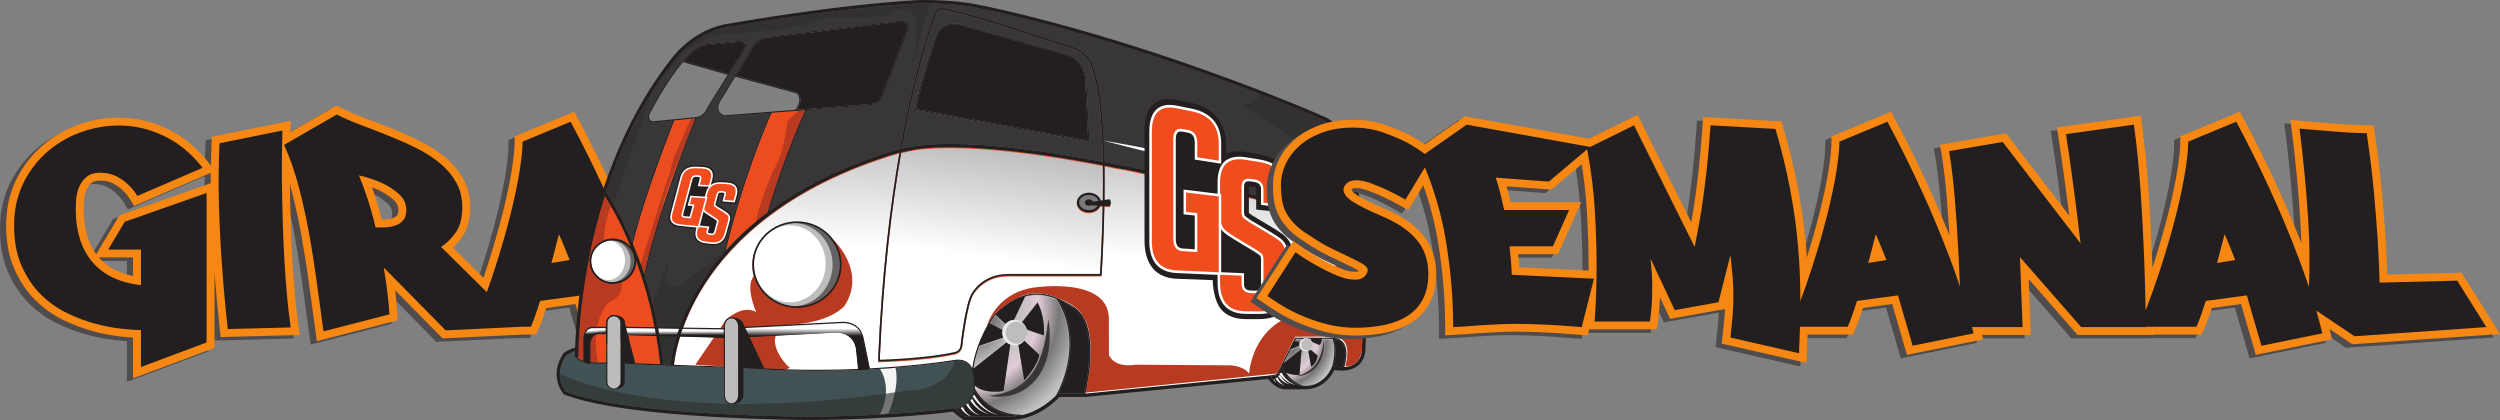 <svg xmlns="http://www.w3.org/2000/svg" xmlns:xlink="http://www.w3.org/1999/xlink" width="400" height="67.198"><rect width="100%" height="100%" fill="#808080" stroke="none"/><defs><linearGradient id="a" gradientTransform="scale(22.924) rotate(87.44 -12.717 15.25)" gradientUnits="userSpaceOnUse" x2="1"><stop offset="0" stop-color="#fff"/><stop offset="1" stop-color="#231c1d"/></linearGradient><radialGradient id="b" spreadMethod="pad" gradientTransform="matrix(2.86 -1.412 -1.394 -2.823 85.44 620.227)" gradientUnits="userSpaceOnUse" r="1" cy="0" cx="0" fy="0" fx="0"><stop offset="0" stop-color="#f5f5f5"/><stop offset=".15" stop-color="#7d6f75"/><stop offset=".3" stop-color="#7c797a"/><stop offset=".47" stop-color="#bfbebf"/><stop offset=".64" stop-color="#e1ccd8"/><stop offset=".801" stop-color="#797777"/><stop offset="1" stop-color="#c2c1c1"/></radialGradient><radialGradient id="c" spreadMethod="pad" gradientTransform="matrix(6.369 -3.251 -3.21 -6.288 67.075 622.02)" gradientUnits="userSpaceOnUse" r="1" cy="0" cx="0" fy="0" fx="0"><stop offset="0" stop-color="#f5f5f5"/><stop offset=".15" stop-color="#7d6f75"/><stop offset=".3" stop-color="#7c797a"/><stop offset=".47" stop-color="#bfbebf"/><stop offset=".64" stop-color="#e1ccd8"/><stop offset=".801" stop-color="#797777"/><stop offset="1" stop-color="#c2c1c1"/></radialGradient><clipPath id="u"><path d="M63.848 634.18l-1.655-10.577s.43 4.67-5.186 3.976c0 0 5.86 3.4 6.84 6.6"/></clipPath><mask id="v" height="1" width="1" y="0" x="0" maskUnits="userSpaceOnUse"><path d="M-32768 32767h65535v-65535h-65535v65535z" fill="url(#d)"/></mask><linearGradient id="d" gradientTransform="scale(4.927) rotate(-104.036 56.257 59.262)" gradientUnits="userSpaceOnUse" x2="1"><stop offset="0" stop-color="#fff"/><stop offset="1" stop-opacity="0" stop-color="#fff"/></linearGradient><linearGradient id="e" gradientTransform="scale(4.927) rotate(-104.036 56.257 59.262)" gradientUnits="userSpaceOnUse" x2="1"><stop offset="0" stop-color="#231f20"/><stop offset="1" stop-color="#231f20"/></linearGradient><linearGradient id="f" gradientTransform="matrix(0 -.224 -.224 0 50.932 620.746)" gradientUnits="userSpaceOnUse" x2="1"><stop offset="0" stop-color="#fff"/><stop offset="1" stop-color="#231c1d"/></linearGradient><linearGradient id="g" gradientTransform="matrix(.016 -.208 -.208 -.016 46.332 620.79)" gradientUnits="userSpaceOnUse" x2="1"><stop offset="0" stop-color="#fff"/><stop offset="1" stop-color="#231c1d"/></linearGradient><linearGradient id="h" gradientTransform="matrix(0 -.416 -.416 0 58.46 620.89)" gradientUnits="userSpaceOnUse" x2="1"><stop offset="0" stop-color="#fff"/><stop offset="1" stop-color="#231c1d"/></linearGradient><linearGradient id="i" gradientTransform="scale(21.455) rotate(82.45 -15.01 16.4)" gradientUnits="userSpaceOnUse" x2="1"><stop offset="0" stop-color="#fff"/><stop offset="1" stop-color="#231c1d"/></linearGradient><clipPath id="B"><path d="M87.216 619.923c0-.206-.17-.373-.383-.373-.21 0-.385.167-.385.373s.174.373.385.373c.213 0 .383-.167.383-.373"/></clipPath><mask id="C" height="1" width="1" y="0" x="0" maskUnits="userSpaceOnUse"><path d="M-32768 32767h65535v-65535h-65535v65535z" fill="url(#j)"/></mask><linearGradient id="j" gradientTransform="matrix(.768 0 0 -.768 86.448 619.923)" gradientUnits="userSpaceOnUse" x2="1"><stop offset="0" stop-color="#fff"/><stop offset=".515" stop-opacity=".678" stop-color="#fff"/><stop offset="1" stop-opacity="0" stop-color="#fff"/></linearGradient><linearGradient id="k" gradientTransform="matrix(.768 0 0 -.768 86.448 619.923)" gradientUnits="userSpaceOnUse" x2="1"><stop offset="0" stop-color="#231f20"/><stop offset="1" stop-color="#231f20"/></linearGradient><clipPath id="E"><path d="M87.216 619.923c0-.175-.147-.32-.33-.32-.18 0-.33.145-.33.32 0 .176.15.322.33.322.183 0 .33-.146.33-.322"/></clipPath><mask id="F" height="1" width="1" y="0" x="0" maskUnits="userSpaceOnUse"><path d="M-32768 32767h65535v-65535h-65535v65535z" fill="url(#l)"/></mask><linearGradient id="l" gradientTransform="matrix(.659 0 0 -.659 86.557 619.924)" gradientUnits="userSpaceOnUse" x2="1"><stop offset="0" stop-color="#fff"/><stop offset=".515" stop-opacity=".678" stop-color="#fff"/><stop offset="1" stop-opacity="0" stop-color="#fff"/></linearGradient><linearGradient id="m" gradientTransform="matrix(.659 0 0 -.659 86.557 619.924)" gradientUnits="userSpaceOnUse" x2="1"><stop offset="0" stop-color="#231f20"/><stop offset="1" stop-color="#231f20"/></linearGradient><clipPath id="H"><path d="M70.972 620.61c0-.403-.32-.732-.712-.732-.392 0-.71.33-.71.733 0 .405.318.733.71.733.393 0 .712-.328.712-.732"/></clipPath><mask id="I" height="1" width="1" y="0" x="0" maskUnits="userSpaceOnUse"><path d="M-32768 32767h65535v-65535h-65535v65535z" fill="url(#n)"/></mask><linearGradient id="n" gradientTransform="matrix(1.423 0 0 -1.423 69.55 620.61)" gradientUnits="userSpaceOnUse" x2="1"><stop offset="0" stop-color="#fff"/><stop offset=".515" stop-opacity=".678" stop-color="#fff"/><stop offset="1" stop-opacity="0" stop-color="#fff"/></linearGradient><linearGradient id="o" gradientTransform="matrix(1.423 0 0 -1.423 69.55 620.61)" gradientUnits="userSpaceOnUse" x2="1"><stop offset="0" stop-color="#231f20"/><stop offset="1" stop-color="#231f20"/></linearGradient><clipPath id="K"><path d="M70.972 620.61c0-.345-.273-.628-.61-.628-.34 0-.614.283-.614.63 0 .346.274.626.613.626.34 0 .612-.28.612-.627"/></clipPath><mask id="L" height="1" width="1" y="0" x="0" maskUnits="userSpaceOnUse"><path d="M-32768 32767h65535v-65535h-65535v65535z" fill="url(#p)"/></mask><linearGradient id="p" gradientTransform="matrix(1.224 0 0 -1.224 69.748 620.61)" gradientUnits="userSpaceOnUse" x2="1"><stop offset="0" stop-color="#fff"/><stop offset=".515" stop-opacity=".678" stop-color="#fff"/><stop offset="1" stop-opacity="0" stop-color="#fff"/></linearGradient><linearGradient id="q" gradientTransform="matrix(1.224 0 0 -1.224 69.748 620.61)" gradientUnits="userSpaceOnUse" x2="1"><stop offset="0" stop-color="#231f20"/><stop offset="1" stop-color="#231f20"/></linearGradient><linearGradient xlink:href="#q" id="M" gradientUnits="userSpaceOnUse" gradientTransform="matrix(1.224 0 0 -1.224 69.748 620.61)" x2="1"/><linearGradient xlink:href="#o" id="J" gradientUnits="userSpaceOnUse" gradientTransform="matrix(1.423 0 0 -1.423 69.55 620.61)" x2="1"/><linearGradient xlink:href="#m" id="G" gradientUnits="userSpaceOnUse" gradientTransform="matrix(.659 0 0 -.659 86.557 619.924)" x2="1"/><linearGradient xlink:href="#k" id="D" gradientUnits="userSpaceOnUse" gradientTransform="matrix(.768 0 0 -.768 86.448 619.923)" x2="1"/><linearGradient xlink:href="#i" id="A" gradientUnits="userSpaceOnUse" gradientTransform="scale(21.455) rotate(82.45 -15.01 16.4)" x2="1"/><linearGradient xlink:href="#h" id="z" gradientUnits="userSpaceOnUse" gradientTransform="matrix(0 -.416 -.416 0 58.46 620.89)" x2="1"/><linearGradient xlink:href="#g" id="y" gradientUnits="userSpaceOnUse" gradientTransform="matrix(.016 -.208 -.208 -.016 46.332 620.79)" x2="1"/><linearGradient xlink:href="#f" id="x" gradientUnits="userSpaceOnUse" gradientTransform="matrix(0 -.224 -.224 0 50.932 620.746)" x2="1"/><linearGradient xlink:href="#e" id="w" gradientUnits="userSpaceOnUse" gradientTransform="scale(4.927) rotate(-104.036 56.257 59.262)" x2="1"/><radialGradient xlink:href="#c" id="t" gradientUnits="userSpaceOnUse" gradientTransform="matrix(6.369 -3.251 -3.21 -6.288 67.075 622.02)" spreadMethod="pad" cx="0" cy="0" fx="0" fy="0" r="1"/><radialGradient xlink:href="#b" id="s" gradientUnits="userSpaceOnUse" gradientTransform="matrix(2.86 -1.412 -1.394 -2.823 85.44 620.227)" spreadMethod="pad" cx="0" cy="0" fx="0" fy="0" r="1"/><linearGradient xlink:href="#a" id="r" gradientUnits="userSpaceOnUse" gradientTransform="scale(22.924) rotate(87.44 -12.717 15.25)" x2="1"/></defs><path d="M20.3 41.747v2.968c-2.37-.492-4.17-1.474-5.472-2.968H20.3zm12.432-13.53c0 .134 0 .272-.003.412-.007.413-.01.83-.01 1.246l-14.608 5.142-3.697 6.206c-1.336-1.814-2.017-4.222-2.017-7.165 0-.302.017-.77.054-1.405.025-.526.14-1.06.343-1.587.177-.46.455-.866.84-1.223.288-.268.766-.397 1.42-.397.772 0 1.45.15 2.005.433.624.325 1.145.69 1.547 1.084l.025.028c.51.473.93.988 1.258 1.548l.568.967 12.274-5.29zm25.805 2.314c.39.147.763.302 1.117.468.85.402 1.63.917 2.332 1.54.524.452.766.986.766 1.67 0 .253-.03.588-.19.78-.17.205-.387.354-.663.452-.383.132-.8.214-1.24.242-.184.01-.373.02-.556.023-.137-.566-.284-1.1-.422-1.595-.216-.763-.436-1.483-.652-2.14-.155-.485-.32-.963-.493-1.44m46.793 23.06c-.504-2.044-1.09-4.126-1.747-6.177-.664-2.056-1.373-4.093-2.12-6.054-.74-1.945-1.51-3.875-2.29-5.745-.784-1.86-1.554-3.613-2.3-5.22-1.73-3.77-3.56-7.45-5.438-10.948l-.543-1.016-9.537 3.96v.832c0 1.083-.154 2.61-.458 4.544-.312 1.955-.793 4.256-1.438 6.827-.645 2.577-1.47 5.42-2.44 8.45-.205.637-.425 1.287-.652 1.954l-4.88-4.82c.64-.587 1.19-1.24 1.642-1.952.742-1.176 1.125-2.698 1.125-4.532 0-1.716-.4-3.272-1.176-4.628-.747-1.294-1.74-2.453-2.952-3.434-1.16-.942-2.507-1.794-3.998-2.534-1.437-.71-2.928-1.373-4.44-1.978-1.473-.588-2.964-1.162-4.424-1.708-1.398-.52-2.673-1.074-3.787-1.642l-.625-.318-7.39 4.267.002-.233.054-1.587-12.616 2.557-.043.977c-.046 1.174-.083 2.386-.108 3.62l-.315-.404c-1.767-2.265-3.818-4.012-6.09-5.185-2.266-1.177-4.623-1.858-7.017-2.024-.445-.034-.9-.05-1.34-.05-1.923 0-3.845.297-5.713.89-2.295.724-4.386 1.85-6.203 3.346-1.823 1.5-3.303 3.373-4.403 5.56C.564 31.383 0 33.886 0 36.618c0 2.672.44 5.015 1.303 6.962.85 1.93 1.966 3.592 3.302 4.93 1.334 1.332 2.845 2.42 4.502 3.228 1.606.782 3.218 1.393 4.793 1.81 1.556.418 3.033.708 4.406.85.754.08 1.415.136 1.994.176v6.515l13.034-4.874V44.122c.236 3.165.53 6.262.858 9.224l.13 1.143 12.665-.325-.203-1.398c-.242-1.67-.447-3.427-.6-5.216-.16-1.794-.292-3.603-.396-5.38-.11-1.776-.186-3.54-.242-5.25-.05-1.803-.093-3.404-.13-4.875-.01-.673-.022-1.337-.027-2.01.04.16.09.31.125.468.63 2.332 1.185 4.805 1.654 7.362.47 2.566.89 5.233 1.26 7.925.37 2.72.734 5.37 1.09 7.953l.19 1.4 12.924-3.333-.048-1.015c-.03-.788-.107-1.65-.217-2.535-.037-.4-.082-.816-.136-1.252l7.588 7.69 12.732-.6h2.217l.34-.738c.193-.422.423-.998.705-1.772.188-.526.385-1.114.593-1.75l4.68-.633c.232.816.454 1.57.65 2.273.28.974.533 1.835.75 2.552.244.824.455 1.56.63 2.18l.318 1.128 12.198-2.487-.304-1.26z" fill="#504c4d"/><path d="M21.287 41.19v2.972c-2.372-.498-4.17-1.48-5.472-2.973h5.472zM33.72 27.656c0 .14-.002.276-.005.41-.003.417-.006.836-.006 1.253L19.1 34.46l-3.7 6.208c-1.332-1.814-2.016-4.225-2.016-7.17 0-.3.02-.77.053-1.402.028-.526.144-1.063.344-1.584.18-.464.46-.866.844-1.226.287-.26.76-.394 1.413-.394.78 0 1.454.146 2.01.428.626.326 1.146.692 1.546 1.088l.025.023c.51.476.934.994 1.257 1.55l.572.966 12.274-5.29zm25.804 2.318c.388.146.768.3 1.12.467.844.402 1.63.914 2.33 1.533.522.46.767.993.767 1.68 0 .253-.027.588-.187.776-.172.207-.388.353-.664.45-.384.14-.803.215-1.242.243-.185.012-.374.026-.557.026-.14-.567-.277-1.1-.42-1.594-.212-.768-.437-1.488-.653-2.146-.155-.48-.32-.962-.493-1.435m46.79 23.06c-.5-2.048-1.086-4.124-1.747-6.178-.656-2.062-1.368-4.096-2.113-6.05-.737-1.948-1.508-3.878-2.3-5.75-.778-1.86-1.55-3.616-2.29-5.22-1.734-3.767-3.563-7.452-5.442-10.95l-.543-1.014-9.538 3.96v.83c0 1.084-.15 2.61-.46 4.544-.308 1.955-.792 4.256-1.433 6.827-.648 2.58-1.472 5.422-2.446 8.45-.202.637-.42 1.29-.647 1.954l-4.88-4.82c.64-.584 1.19-1.237 1.64-1.95.742-1.175 1.12-2.702 1.12-4.534 0-1.713-.395-3.266-1.17-4.625-.747-1.298-1.74-2.454-2.95-3.438-1.16-.943-2.506-1.792-4-2.532-1.437-.71-2.928-1.38-4.44-1.98-1.473-.586-2.964-1.165-4.427-1.71-1.396-.522-2.67-1.073-3.784-1.64l-.622-.316-7.39 4.267c.003-.078.006-.156.006-.235l.048-1.587-12.615 2.557-.042.98c-.05 1.175-.086 2.385-.11 3.617l-.316-.405c-1.767-2.262-3.818-4.006-6.09-5.182-2.266-1.18-4.626-1.857-7.017-2.028-.445-.03-.898-.045-1.34-.045-1.924 0-3.842.295-5.71.886-2.3.726-4.39 1.85-6.203 3.348-1.826 1.496-3.31 3.37-4.41 5.56C1.55 30.825.988 33.33.988 36.062c0 2.672.442 5.016 1.3 6.965.855 1.927 1.97 3.587 3.305 4.93 1.337 1.335 2.85 2.413 4.504 3.226 1.607.785 3.22 1.39 4.788 1.812 1.556.42 3.04.7 4.41.846.755.08 1.417.14 1.993.172v6.52l13.034-4.87v-12.1c.243 3.164.53 6.267.862 9.226l.126 1.142 12.668-.33-.205-1.39c-.238-1.672-.444-3.428-.598-5.217-.16-1.792-.293-3.604-.397-5.38-.104-1.774-.183-3.544-.24-5.248-.052-1.81-.095-3.407-.13-4.88-.013-.674-.02-1.338-.03-2.004l.133.464c.624 2.33 1.18 4.805 1.648 7.36.467 2.57.895 5.235 1.26 7.92.372 2.722.732 5.375 1.087 7.957l.194 1.407 12.926-3.34-.047-1.01c-.034-.795-.11-1.65-.214-2.542-.042-.39-.087-.81-.14-1.25l7.586 7.69 12.73-.6h2.223l.34-.74c.19-.416.42-.992.7-1.772.19-.526.393-1.108.595-1.74l4.684-.637.65 2.27c.275.976.528 1.836.744 2.548.242.827.456 1.564.63 2.186l.32 1.128 12.2-2.487-.31-1.26z" fill="#f68712"/><path d="M17.313 39.933h5.243v5.702c-3.463-.416-6.068-1.67-7.815-3.764-1.746-2.092-2.62-4.883-2.62-8.374 0-.312.016-.802.05-1.463.037-.664.177-1.313.425-1.963.247-.642.638-1.213 1.164-1.697.528-.492 1.29-.737 2.278-.737s1.854.194 2.6.58c.742.38 1.358.816 1.853 1.305.603.56 1.096 1.17 1.484 1.833L32.42 26.85c-1.663-2.128-3.556-3.74-5.675-4.84-2.118-1.1-4.29-1.727-6.518-1.885-2.225-.155-4.417.107-6.572.785-2.16.68-4.084 1.722-5.778 3.117S4.822 27.14 3.792 29.18c-1.02 2.04-1.536 4.336-1.536 6.885 0 2.506.4 4.664 1.196 6.456.793 1.802 1.812 3.32 3.044 4.556 1.24 1.24 2.627 2.233 4.166 2.987 1.533.75 3.052 1.323 4.557 1.722 1.5.4 2.906.672 4.21.81 1.31.144 2.35.214 3.126.214v5.912l10.496-3.927V30.88l-13.09 4.602-2.65 4.45zM45.506 41.69c-.107-1.796-.185-3.56-.236-5.29-.053-1.728-.1-3.357-.132-4.89-.073-3.63-.05-7.17.05-10.623l-10.07 2.037c-.07 1.68-.116 3.4-.133 5.16-.02 1.76 0 3.496.056 5.207.052 1.71.125 3.37.212 4.994.087 1.624.186 3.148.293 4.583.242 3.38.545 6.642.9 9.782l10.07-.26c-.246-1.713-.452-3.474-.612-5.286-.158-1.815-.29-3.62-.397-5.413M88.224 42.08c.18-.627.337-1.227.478-1.778.144-.56.265-1.046.37-1.466.142-.492.27-.942.373-1.364.278.664.565 1.333.847 2.02.284.675.565 1.387.852 2.115l-2.92.473zm-23.687-6.86c-.32.39-.726.665-1.22.843-.494.17-1.025.28-1.596.312-.562.036-1.105.036-1.64 0-.21-.906-.42-1.736-.635-2.487-.208-.748-.422-1.443-.636-2.09-.212-.647-.434-1.275-.662-1.888-.23-.608-.47-1.23-.715-1.85 1.376.31 2.63.73 3.764 1.256.954.45 1.83 1.024 2.625 1.722.793.698 1.187 1.57 1.187 2.616 0 .664-.155 1.188-.473 1.567m38.822 12.017c-.656-2.046-1.354-4.04-2.097-5.993-.74-1.958-1.5-3.854-2.28-5.705-.775-1.846-1.535-3.576-2.274-5.183-1.734-3.764-3.538-7.396-5.408-10.88l-7.686 3.186c0 1.156-.158 2.73-.478 4.74-.318 2.003-.805 4.313-1.458 6.932-.652 2.614-1.477 5.46-2.464 8.533-.414 1.277-.855 2.568-1.32 3.873l-7.32-7.226c1.022-.695 1.846-1.536 2.468-2.512.616-.976.925-2.267.925-3.868 0-1.502-.338-2.84-1.008-4.006-.672-1.17-1.553-2.197-2.65-3.086-1.097-.892-2.352-1.688-3.764-2.383-1.412-.7-2.86-1.34-4.344-1.934-1.488-.593-2.953-1.162-4.4-1.702-1.45-.543-2.756-1.108-3.92-1.702l-8.43 4.867c.884 1.918 1.64 4.064 2.28 6.433.635 2.377 1.192 4.858 1.673 7.458.476 2.603.895 5.26 1.266 7.982.37 2.723.737 5.373 1.09 7.956l10.543-2.72c-.03-.77-.102-1.593-.21-2.462-.072-.732-.164-1.545-.29-2.436-.122-.89-.26-1.753-.395-2.59l9.906 10.05 12.193-.58h1.428c.177-.382.4-.94.664-1.673.264-.732.537-1.55.82-2.46l6.573-.885c.357 1.22.675 2.326.954 3.322.283.99.53 1.835.74 2.535.25.84.46 1.57.637 2.2l9.75-1.987c-.49-2.023-1.065-4.062-1.718-6.096" fill="#231f20"/><path d="M127.51 49.267c-3.94 0-7.145-3.106-7.145-6.926 0-3.82 3.204-6.925 7.145-6.925 3.94 0 7.143 3.105 7.143 6.926 0 3.82-3.204 6.927-7.143 6.927m89.843-13.51c-2.695-.66-32.678-7.952-38.805-8.892-.043-.01-.704-.154-1.815-.368.025 1.865.017 3.724-.003 5.497l.746-.11s.472.16.11 1.12l-.876-.042c-.112 6.068-.44 10.91-.45 11.02l-.008.125-14.99-.003c-3.943 0-5.512 2.918-5.53 2.943-1.023 1.545-1.766 8.305-1.772 8.372-.216 1.088-1.288 1.198-1.3 1.198-4.5 1.02-11.925 1.212-12 1.218l-.138.003v-.904c.58-13.25 1.915-24.076 3.395-32.524l-.093.017c-17.855 5.28-26.69 14.242-30.962 20.834-4.507 6.968-5.005 12.794-5.027 13.11 3.663.134 7.337.244 7.958.267v-6.43c0-.813.563-1.472 1.25-1.472.15 0 .295.034.43.096.64.014 1.18.366 1.407.86l3.406 7.253c16.88.914 30.16-1.314 30.3-1.34 1.02-.176 1.83.004 2.415.54.24.223.423.494.56.783.668-4.77 3.473-8.55 3.5-8.588 4.977-4.597 8.305-3.995 12.702-1.283l.124.07c4.158 2.753 2.19 12.028 1.758 13.837h.096l29.44-2.897 1.12-.214 2.923-5.835h5.832c.88 0 1.527.285 1.918.842.813 1.148.327 3.117.093 3.877.84-.06 1.508-.32 1.995-.772 1.022-.956.873-2.478.873-2.49l-.003-.025.003-.022c.42-6.008-.453-18.01-.58-19.672" fill="#ed4c1e"/><path d="M57.88 622.016c-1.402 0-2.542 1.104-2.542 2.463 0 1.356 1.14 2.46 2.54 2.46 1.4 0 2.54-1.104 2.54-2.46 0-1.36-1.14-2.464-2.54-2.464m31.936 4.802c-.957.235-11.615 2.828-13.794 3.16-.014.005-.25.056-.645.132.01-.663.007-1.324 0-1.954l.265.04s.168-.058.04-.4l-.312.016c-.04-2.157-.156-3.877-.16-3.916l-.004-.046h-5.327c-1.402 0-1.96-1.036-1.966-1.045-.363-.55-.627-2.95-.63-2.975-.077-.388-.457-.427-.46-.427-1.602-.362-4.24-.43-4.268-.433h-.048v.32c.206 4.71.68 8.558 1.206 11.56l-.032-.005c-6.348-1.877-9.49-5.063-11.006-7.406-1.602-2.478-1.78-4.548-1.787-4.66 1.3-.05 2.607-.088 2.83-.095v2.285c0 .29.2.523.443.523.054 0 .105-.012.153-.034.228-.006.42-.13.5-.307l1.21-2.578c6-.325 10.722.467 10.772.476.363.064.65 0 .858-.19.086-.08.15-.175.2-.278.237 1.695 1.234 3.038 1.244 3.052 1.77 1.635 2.952 1.42 4.515.456l.043-.025c1.478-.98.777-4.275.625-4.92h.034l10.464 1.03.4.077 1.037 2.074h2.074c.312 0 .543-.1.68-.3.29-.407.118-1.107.034-1.377.3.02.538.112.71.273.364.34.31.88.31.885v.017c.15 2.136-.16 6.403-.206 6.993" fill="url(#r)" transform="matrix(2.813 0 0 -2.813 -35.315 1799.133)"/><path d="M133.43 38.466s5.244 4.94 1.717 10.448c0 0-1.905 2.425-7.635 2.946-5.74.514-3.227 5.196-1.14 6.996l-.98.408-14.14-.912 4.858-7.114s2.523-2.588 4.88-1.322c0 0-2.118-4.64 0-6.07 2.125-1.43 12.44-5.38 12.44-5.38" fill="#b83a21"/><path d="M111.25 18.93l-3.36.332c-.34.852-4.835 12.184-6.635 19.692.608 1.463 1.23 3.098 1.82 4.89 2.39-10.66 7.576-23.454 8.175-24.914" fill="#ed4c1e"/><path d="M98.05 38.466c-1.904 0-3.45 1.502-3.45 3.342 0 1.845 1.546 3.35 3.45 3.35 1.906 0 3.45-1.505 3.45-3.35 0-1.84-1.544-3.342-3.45-3.342" fill="#656263"/><path d="M122.797 33.985c2.546-8.552 5.58-15.315 6.054-16.36l-5.4.418c-.335.73-4.36 9.747-7.34 22.078 1.955-2.202 4.192-4.25 6.687-6.135" fill="#ed4c1e"/><path d="M118.85 8.184c.33-.473.432-.847.302-1.097-.205-.377-.886-.383-.897-.383l-5.368.543c-1.06.118-2.29 1.154-3.488 2.538l7.136 2.023c1.182-1.866 2.22-3.472 2.315-3.624" fill="#231f20"/><path d="M98.57 50.645c-.103-.037-.22-.057-.34-.057-.588 0-1.063.487-1.063 1.086v9.424c0 .6.475 1.09 1.063 1.09.12 0 .237-.026.34-.066.31-.137.552-.377.66-.66.04-.116.06-.234.06-.364v-9.424c0-.13-.02-.253-.06-.366-.113-.284-.35-.52-.66-.664" fill="#bdbcbc"/><path d="M155.793 61.757c.003-.042.258-2.388-.918-3.47-.537-.502-1.3-.668-2.26-.5-.148.023-15.196 2.55-33.625 1.126v4.335c0 .746-.672 1.356-1.516 1.382-.135.056-.28.09-.43.09-.69 0-1.25-.656-1.25-1.472v-4.43c-1.316-.037-14.41-.45-15.813-.625V61.1c0 .612-.56 1.113-1.276 1.17-.146.067-.31.095-.475.095-.688 0-1.248-.566-1.248-1.266v-2.904c-.135.008-.408.02-.754.02-1.226 0-3.395-.11-3.952-.836-.062-.085-.104-.172-.12-.265l-.156.003c0-.014-.006-.334.006-.92-.515.113-1.142.476-1.418.662-2.062 3.097-.335 5.424-.034 5.792 10.29 3.967 38.834 4.006 39.397 4.006h.007c13.565-.093 22.52-1.336 22.607-1.347l.152-.022.095.118c.01.006.02.014.024.023.78-.215 3.07-1.062 2.96-3.673" fill="#425254"/><path d="M127.562 14.79c.01.007 1.168.84-.04 2.764l11.076-.858c2.406-.042 2.558-1.48 2.56-1.494l.006-.025 3.74-9.765c.362-.678.446-1.182.252-1.497-.306-.51-1.246-.41-1.252-.41l-20.65 2.48h-.09c-1.698 0-2.57 1.424-2.578 1.44l-2.844 4.67 9.806 2.688.015.008z" fill="#231f20"/><path d="M174.227 31.885c.3 0 .557.166.627.388l.003-.003.895-.13c-.155-.545-.782-.95-1.525-.95-.864 0-1.567.543-1.567 1.218 0 .664.703 1.21 1.567 1.21.627 0 1.17-.29 1.418-.712l-1.1-.048c-.093.04-.205.068-.318.068-.36 0-.655-.234-.655-.518 0-.29.295-.523.655-.523" fill="#7b797a"/><path d="M107.682 19.28l-3.353.33-.02-.012c-.02-.003-.437-.14-.606-.54-.115-.28-.073-.613.133-.996.213-.428 5.407-10.578 9.03-10.997l5.382-.54c.04 0 .806.003 1.062.478.166.313.062.746-.31 1.283-.05.08-5.288 8.23-5.89 9.438-.023.048-.538 1.033-1.657 1.182-.363.883-5.85 14.302-8.27 25.282 1.29 3.987 2.427 8.74 3 14.126.364.014.735.025 1.103.04.008-.122.448-6.173 5.115-13.38 1.024-1.585 2.174-3.106 3.45-4.564 2.902-12.136 6.846-21.14 7.39-22.348l-7.394.57-.018-.005c-.028-.008-.692-.194-.97-.804-.2-.434-.155-.963.137-1.57l5.43-8.918c.007-.017.964-1.57 2.812-1.533l20.644-2.473s.087-.012.222-.012c.332 0 .937.062 1.204.506.23.37.146.934-.242 1.66l-3.733 9.748c-.02.16-.304 1.6-2.73 1.645l-9.547.735c-.293.63-3.396 7.44-6.018 16.193l.242-.18c5.58-4.097 12.44-7.368 20.396-9.715l.023-.008.312-.06c2.636-14.793 5.677-22.116 5.725-22.23l.017-.04.04-.02c.275-.178.612-.265 1.01-.265.604 0 1.14.205 1.243.245 3.55.635 18.772 5.716 18.92 5.764 3.374.79 3.968 3.47 4.01 3.694 1.187 3.207 1.635 9.06 1.74 14.952 1.186.233 1.886.383 1.93.394 6.154.937 36.362 8.293 38.863 8.904.307-.37.442-.726.414-1.07-.045-.528-.48-.874-.484-.877l-.104-.08v-.22l-2.578-10.354c-.625-2.61-3.35-3.582-3.382-3.588l-.02-.008-2.343-1.024C178.775 5.493 156.57 1.31 156.35 1.268c-4.36-.884-9.373-.715-9.423-.715-13.557.77-29.76 3.688-29.924 3.716-5.787.703-9.214 5.54-9.248 5.59-5.184 6.622-8.57 14.063-10.766 20.786.4.608 2.205 3.424 4.146 8.026 1.792-7.328 6.023-18.063 6.546-19.39" fill="#504c4d"/><path d="M107.682 19.28l-3.353.33-.02-.012c-.02-.003-.437-.14-.606-.54-.115-.28-.073-.613.133-.996.213-.428 5.407-10.578 9.03-10.997l5.382-.54c.04 0 .806.003 1.062.478.166.313.062.746-.31 1.283-.05.08-5.288 8.23-5.89 9.438-.023.048-.538 1.033-1.657 1.182-.363.883-5.85 14.302-8.27 25.282 1.29 3.987 2.427 8.74 3 14.126.364.014.735.025 1.103.04.008-.122.448-6.173 5.115-13.38 1.024-1.585 2.174-3.106 3.45-4.564 2.902-12.136 6.846-21.14 7.39-22.348l-7.394.57-.018-.005c-.028-.008-.692-.194-.97-.804-.2-.434-.155-.963.137-1.57l5.43-8.918c.007-.017.964-1.57 2.812-1.533l20.644-2.473s.087-.012.222-.012c.332 0 .937.062 1.204.506.23.37.146.934-.242 1.66l-3.733 9.748c-.02.16-.304 1.6-2.73 1.645l-9.547.735c-.293.63-3.396 7.44-6.018 16.193l.242-.18c5.58-4.097 12.44-7.368 20.396-9.715l.023-.008.312-.06c2.636-14.793 5.677-22.116 5.725-22.23l.017-.04.04-.02c.275-.178.612-.265 1.01-.265.604 0 1.14.205 1.243.245 3.55.635 18.772 5.716 18.92 5.764 3.374.79 3.968 3.47 4.01 3.694 1.187 3.207 1.635 9.06 1.74 14.952 1.186.233 1.886.383 1.93.394 6.154.937 36.362 8.293 38.863 8.904.307-.37.442-.726.414-1.07-.045-.528-.48-.874-.484-.877l-.104-.08v-.22l-2.578-10.354c-.625-2.61-3.35-3.582-3.382-3.588l-.02-.008-2.343-1.024C178.775 5.493 156.57 1.31 156.35 1.268c-4.36-.884-9.373-.715-9.423-.715-13.557.77-29.76 3.688-29.924 3.716-5.787.703-9.214 5.54-9.248 5.59-5.184 6.622-8.57 14.063-10.766 20.786.4.608 2.205 3.424 4.146 8.026 1.792-7.328 6.023-18.063 6.546-19.39" fill="#393637"/><path d="M176.456 32.035c.028-1.804.03-3.697.003-5.59-5.996-1.173-23.38-4.24-31.726-2.195l-.535.104c-1.483 8.45-2.822 19.293-3.405 32.586v.62c1.044-.035 7.672-.268 11.822-1.21.05-.007.9-.094 1.07-.977.03-.262.755-6.876 1.813-8.46.006-.02 1.65-3.077 5.764-3.077h14.733c.057-.807.338-5.33.44-10.89l-.392-.014c-.267.608-.98 1.046-1.817 1.046-1.067 0-1.933-.703-1.933-1.572 0-.867.866-1.578 1.933-1.578.928 0 1.707.54 1.89 1.254l.338-.048z" fill="#ed4c1e"/><path d="M146.404 17.514c.723-4.527 3.35-11.847 3.378-11.92.602-1.516 1.865-1.834 2.822-1.834.917 0 1.67.284 1.705.293l15.868 4.414c3.947 1.083 3.67 4.91 3.67 4.95l.457 9.284-27.915-5.1.014-.086zm30.045 8.378c-.11-5.858-.553-11.653-1.73-14.82l-.01-.023c-.017-.113-.484-2.716-3.815-3.492-.163-.06-15.405-5.14-18.913-5.762l-.028-.01c-.008 0-.548-.226-1.148-.226-.326 0-.605.065-.83.194-.25.608-3.148 7.874-5.674 22.033l.315-.064c8.384-2.05 25.72.976 31.832 2.17" fill="#393637"/><path d="M173.663 13.414c.014-.164.264-3.73-3.533-4.777L154.252 4.22c-.017-.003-.768-.28-1.646-.28-1.308 0-2.2.575-2.658 1.718-.023.07-2.614 7.28-3.354 11.798l27.52 5.03-.45-9.072z" fill="#231f20"/><path d="M92.423 57.27c.653.85 3.984.772 4.56.744v-6.338c0-.7.56-1.27 1.247-1.27.166 0 .326.035.475.096.715.06 1.277.56 1.277 1.174v.064l1.655 6.38-.04-.002c1.05.056 2.48.115 4.037.174-.71-6.527-2.242-12.122-3.862-16.525 0 .014.003.03.003.04 0 1.997-1.674 3.617-3.725 3.617-2.054 0-3.722-1.62-3.722-3.617 0-1.992 1.668-3.613 3.722-3.613 1.125 0 2.138.493 2.824 1.264-1.747-4.248-3.426-7.07-4.1-8.142-1.12 3.503-1.917 6.797-2.483 9.663-1.83 9.207-1.746 16.06-1.746 16.13l-.2.003c.018.054.04.105.08.158" fill="#ed4c1e"/><path d="M209.788 58.68l-.518-2.86s.056-.01.132-.1l1.412 1.14s-.056 1.21-1.026 1.82m3.412-4.468c-.045-.003-.096-.006-.146-.006h-1.57c.067.616-.363.984-.363.984l-1.39-.596c.035-.115.02-.284.013-.388h-1.185l-.067.253-.312-.254h-.843l-.192.377 1.016.205c-.164.12 0 .402 0 .402l-1.672.7-1.12 2.232 2.895-2.302-.346 4.19s-1.443.007-2.147-.41c.47.775 1.314 1.703 2.783 2.154h.03c3.286.126 4.476-2.907 4.485-2.94l.08-.203h.01c.087-.317.73-2.75.042-4.4" fill="#bdbcbc"/><path d="M205.117 58.624l-.695 1.393-1.125.214c.967 1.424 2.154 1.525 2.202 1.528l2.517-.003c-1.986-.813-2.7-2.512-2.9-3.13" fill="#231f20"/><path d="M97.752 38.466c-1.74 0-3.153 1.502-3.153 3.342 0 1.845 1.41 3.35 3.152 3.35 1.74 0 3.157-1.505 3.157-3.35 0-1.84-1.42-3.342-3.158-3.342" fill="#bebcbd"/><path d="M97.298 38.466c-1.486 0-2.698 1.418-2.698 3.168 0 1.75 1.212 3.17 2.698 3.17 1.49 0 2.703-1.42 2.703-3.17s-1.21-3.168-2.702-3.168" fill="#fff"/><path d="M214.828 54.965c-.304-.428-.785-.675-1.418-.743.647 1.688.04 4.015-.073 4.417l.03.007c.552.087 1.05.12 1.5.1.22-.68.74-2.68-.04-3.783M171.78 49.28c-.038-.027-.074-.047-.108-.07-.81-.5-1.59-.928-2.343-1.263 4.016 6.47.83 13.467.024 15.02h4.1c.384-1.646 2.37-11.017-1.675-13.686" fill="#231f20"/><path d="M118.99 58.822l.01-.056h-.01v.056zM167.012 53.664l-2.926-1.02s-.09-.87-.664-.96l2.583-3.3s1.243 2.067 1.007 5.28m-3.134 7.23l-.973-5.94c.396-.06.726-.69.726-.69l2.65 2.492c-.092 1.53-2.402 4.138-2.402 4.138m5.16-13.07c-1.69-.692-3.295-.906-5.008-.405l-1.792 3.763c-.64.01-1.122.886-1.122.886l-1.807-1.712c-.037.03-.07.068-.11.102-.006.008-.358.478-.833 1.285l2.532 1.303c-.187.436 0 .824 0 .824l-4.23 1.446c-.404 1.106-.75 2.35-.93 3.666l5.376-4.254s.438.36.55.25l-1.102 7.593s-3.01.563-4.583-.903c-.002.048-.002.085-.007.09.008.138.006.273-.003.403 2.4 4.425 7.394 4.194 7.444 4.19l.008.09c3.027-.657 5.106-2.7 5.624-3.248l-.02-.006c.045-.082 4.71-8.11.01-15.367" fill="#bdbcbc"/><path d="M87.728 620.26c.024-.218-.128-.35-.128-.35l-.496.212c.013.04.01.1.005.14h-.42l-.025-.092-.11.09h-.302l-.068-.134.362-.073c-.06-.042 0-.143 0-.143l-.595-.25-.397-.79 1.03.817-.125-1.49s-.513-.002-.763.147c.167-.276.468-.607.99-.767h.01c1.168-.045 1.59 1.033 1.595 1.045l.028.072h.003c.03.113.26.978.016 1.564l-.054.003h-.558zm-.787-.573s.022.003.05.035l.5-.405s-.02-.43-.365-.646l-.184 1.017z" fill="url(#s)" transform="matrix(2.813 0 0 -2.813 -35.315 1799.133)"/><path d="M70.86 622.673l-.637-1.338c-.227-.004-.4-.315-.4-.315l-.64.608-.04-.036c-.002-.003-.127-.17-.297-.457l.9-.463c-.064-.155 0-.293 0-.293l-1.502-.515c-.144-.393-.267-.835-.33-1.302l1.91 1.51s.156-.127.196-.088l-.392-2.698s-1.07-.2-1.63.32c0-.017 0-.03-.002-.03.003-.05.002-.1 0-.145.852-1.573 2.627-1.49 2.645-1.49l.004-.032c1.076.234 1.816.96 2 1.155l-.008.002c.016.03 1.674 2.883.004 5.462-.377.153-.74.24-1.11.24-.22 0-.443-.03-.67-.097m.02-1.858s-.03.31-.236.342l.918 1.173s.443-.735.358-1.877l-1.04.362zm-.42-.82c.14.02.258.245.258.245l.942-.885c-.033-.545-.854-1.473-.854-1.473l-.346 2.112z" fill="url(#t)" transform="matrix(2.813 0 0 -2.813 -35.315 1799.133)"/><path d="M155.942 62.472c-.28 2.064-2.172 2.858-2.97 3.097.42.418 1.16.936 1.39 1.088h7.155c.51 0 1.002-.048 1.472-.13-1.273-.05-4.986-.52-7.048-4.056" fill="#231f20"/><path d="M140.796 59.02s2.16 2.947 0 7.313l1.347-.186s1.868-4.183 1.137-7.292l-2.484.166z" fill="#f5f4f5"/><path d="M157.913 52.154s1.23-5.086 7.317-6.12c0 0 12.378-1.984 12.192 5.175l.008 5.583s.678 2.138 4.327 1.56l15.087.103s2.054.04 3.013 1.302c0 0 .608-11.162 13.48-9.857 0 0 .97-1.752-.764-3.42l-1.758-1.843s2.228 0 2.796-1.668c0 0 .696-2.068-.485-4.277 0 0-.394-3.376.213-3.69l3.843.9.333 4.652s.59 12.69.417 13.476c0 0 .723 4.57-2.693 4.595 0 0 1.092-3.463-.703-4.42l-1.018-.357-6.294.028-2.872 5.882-30.678 3.064s2.175-8.586-.473-12.336c0 0-.5-1.722-5.174-3.218 0 0-2.56-.976-5.123.374 0 0-2.144 1.05-3.843 2.698l-1.148 1.814z" fill="#b83a21"/><path d="M90.553 62.65c10.29 3.968 38.834 4.007 39.397 4.007h.008c13.563-.09 22.517-1.336 22.604-1.347l.152-.023.096.12c.008.004.02.013.025.02.777-.213 3.067-1.06 2.957-3.67.006-.042.26-2.39-.917-3.472-.507-.475-1.213-.647-2.096-.517-1.396 4.898-7.524 4.703-7.524 4.703-10.915 1.684-20.06 2.24-27.617 2.145-.054.006-.11.01-.167.014-.135.055-.278.09-.43.09-.177 0-.35-.043-.498-.125-14.87-.312-23.372-3.16-26.954-4.723.004 1.514.772 2.543.963 2.78" fill="#2c2f2f" opacity=".64"/><path d="M176.477 22.485c3.48.588 6.94 1.243 10.39 1.966 3.454.713 6.89 1.49 10.32 2.297 3.427.827 6.845 1.674 10.238 2.636 1.697.475 3.387.982 5.06 1.533.84.284 1.67.57 2.496.89.412.16.82.326 1.225.508.394.197.805.386 1.13.676-.35-.256-.77-.406-1.18-.563-.408-.152-.828-.293-1.244-.422-.84-.26-1.687-.492-2.534-.717-1.7-.456-3.406-.88-5.114-1.303-3.415-.835-6.84-1.654-10.268-2.464l-10.266-2.46c-3.42-.825-6.84-1.686-10.25-2.575" fill="#fff"/><path d="M217.928 34.17c-.045-.528-.48-.874-.484-.877l-.107-.08v-.22l-2.574-10.354c-.627-2.61-3.35-3.582-3.384-3.588l-.018-.008-2.344-1.024c-2.532-1.047-5.013-2.037-7.424-2.97-.683 1.935-2.985 1.68-2.985 1.68l14.727 9.603v7.888c2.177.53 3.69.9 4.177 1.02.304-.37.44-.726.414-1.07" fill="#231f20" opacity=".24"/><g clip-path="url(#u)" transform="matrix(2.813 0 0 -2.813 -35.315 1799.133)" opacity=".5"><path d="M63.848 634.18l-1.655-10.577s.43 4.67-5.186 3.976c0 0 5.86 3.4 6.84 6.6" fill="url(#w)" mask="url(#v)"/></g><path d="M145.258 12.65L148.783.547s-16.477.782-33.84 4.16c0 0-5.19.746-9.647 8.547l4.504-5.288 3.708-2.1s1.28-.238 1.702-.356c.424-.118 9.446-.082 17.143-2.52l4.07-.184s4.862-.118 5.23-.236c.364-.124 8.058-5.823 3.605 10.08M104.395 48.382s.677-1.378 1.853-4.695c1.182-3.314.6-.403.6-.403s-1.655 3.984 2.55 1.958l6.455-4.83s-6.79 6.89-8.564 17.94l-1.103-.037s-1.593-8.273-1.792-9.933" fill="#231f20" opacity=".24"/><path d="M117.736 32.633l.388-1.412c.183-.677.132-1.225-.163-1.614-.294-.377-.8-.588-1.52-.63l-.92-.045c-.544-.027-1.028.052-1.44.232l.14-.515c.087-.326.115-.622.084-.88-.034-.276-.132-.512-.298-.707-.315-.357-.86-.554-1.618-.576l-1.024-.028c-.71-.02-1.302.14-1.783.47-.472.334-.796.827-.967 1.454l-1.533 5.83c-.166.615-.105 1.12.19 1.487.282.366.777.585 1.467.656l2.422.244c-.16.66-.15 1.38.12 1.773.278.41.776.666 1.48.754l.877.115c.698.086 1.294-.018 1.767-.313.245-.155.46-.37.636-.62.16-.244.284-.525.377-.85l.548-2.007c.118-.437.144-.726.076-.94-.058-.19-.165-.36-.32-.504-.118-.104-.31-.25-.59-.436l-.006-.003-1.2-.75c-.1-.066-.165-.12-.204-.156l.006-.013.416-1.54c.008-.032.014-.05.023-.063.017-.006.056-.012.124-.006l.23.02c.072 0 .112.014.13.022 0 .008-.004.028-.013.062l-.35 1.297 2.45.193z" fill="#231f20"/><path d="M112.862 38.73c-.588-.07-.998-.276-1.223-.605-.224-.33-.26-.785-.108-1.36l.146-.533 1.61.166-.16.582c-.083.31.055.478.44.52l.254.028c.166.023.3 0 .4-.07.098-.067.17-.18.21-.335l.43-1.578c.03-.098.046-.233-.01-.292-.063-.068-.17-.158-.32-.265l-1.194-.782c-.27-.166-.462-.298-.577-.408-.123-.115-.193-.26-.218-.427-.02-.16.003-.365.067-.613l.503-1.876c.15-.542.416-.95.8-1.21.384-.258.885-.373 1.498-.34l.918.05c.608.032 1.03.207 1.258.505.236.304.275.745.12 1.308l-.272 1-1.626-.125.244-.9c.09-.324-.05-.49-.43-.518l-.225-.008c-.374-.025-.588.113-.672.44l-.417 1.532c-.03.1-.048.23.012.29.06.065.168.15.323.256l1.2.754c.266.174.45.315.558.41.11.102.187.223.23.358.044.138.016.374-.08.726l-.548 2c-.146.548-.414.948-.796 1.19-.377.236-.87.318-1.463.242l-.88-.11z" fill="#fff"/><path d="M112.862 38.73c-.588-.07-.998-.276-1.223-.605-.224-.33-.26-.785-.108-1.36l.146-.533 1.61.166-.16.582c-.083.31.055.478.44.52l.254.028c.166.023.3 0 .4-.07.098-.067.17-.18.21-.335l.43-1.578c.03-.098.046-.233-.01-.292-.063-.068-.17-.158-.32-.265l-1.194-.782c-.27-.166-.462-.298-.577-.408-.123-.115-.193-.26-.218-.427-.02-.16.003-.365.067-.613l.503-1.876c.15-.542.416-.95.8-1.21.384-.258.885-.373 1.498-.34l.918.05c.608.032 1.03.207 1.258.505.236.304.275.745.12 1.308l-.272 1-1.626-.125.244-.9c.09-.324-.05-.49-.43-.518l-.225-.008c-.374-.025-.588.113-.672.44l-.417 1.532c-.03.1-.048.23.012.29.06.065.168.15.323.256l1.2.754c.266.174.45.315.558.41.11.102.187.223.23.358.044.138.016.374-.08.726l-.548 2c-.146.548-.414.948-.796 1.19-.377.236-.87.318-1.463.242l-.88-.11z" fill="none" stroke="#fff" stroke-width=".352" stroke-miterlimit="10"/><path d="M115.912 31.993l.22-.818c.106-.374-.06-.574-.487-.602l-.23-.014c-.415-.03-.673.145-.772.516l-.413 1.53c-.05.172-.043.29.022.358.068.067.175.155.332.264l1.204.754c.262.175.445.31.55.403.1.098.173.208.21.33.04.128.008.353-.08.685l-.545 1.998c-.287 1.055-1.004 1.505-2.16 1.36l-.878-.11c-1.142-.134-1.564-.758-1.272-1.872l.124-.456 1.446.15-.138.5c-.098.357.07.56.498.608l.256.03c.38.043.618-.115.714-.475l.427-1.578c.05-.172.044-.295-.02-.363-.07-.067-.173-.157-.333-.27l-1.193-.785c-.267-.163-.453-.292-.568-.4-.113-.103-.175-.23-.197-.39-.02-.152 0-.35.064-.588l.506-1.875c.278-1.044 1.013-1.536 2.186-1.477l.923.054c1.172.067 1.61.644 1.31 1.727l-.25.916-1.458-.112z" fill="#f14c1e"/><path d="M108.834 35.966c-.58-.056-.982-.23-1.207-.518-.228-.287-.276-.692-.14-1.207l1.547-5.844c.14-.526.4-.926.77-1.182.372-.264.864-.388 1.458-.368l1.024.033c.647.016 1.103.177 1.36.466.252.293.308.726.156 1.28l-.292 1.075-1.638-.08.237-.892c.106-.394-.02-.586-.398-.602l-.37-.015c-.384-.013-.61.162-.716.55l-1.46 5.49c-.1.395.025.584.405.62l.9.076.55-2.05-.762-.057.334-1.244 2.394.16-1.24 4.603-2.912-.294z" fill="#fff"/><path d="M108.834 35.966c-.58-.056-.982-.23-1.207-.518-.228-.287-.276-.692-.14-1.207l1.547-5.844c.14-.526.4-.926.77-1.182.372-.264.864-.388 1.458-.368l1.024.033c.647.016 1.103.177 1.36.466.252.293.308.726.156 1.28l-.292 1.075-1.638-.08.237-.892c.106-.394-.02-.586-.398-.602l-.37-.015c-.384-.013-.61.162-.716.55l-1.46 5.49c-.1.395.025.584.405.62l.9.076.55-2.05-.762-.057.334-1.244 2.394.16-1.24 4.603-2.912-.294z" fill="none" stroke="#fff" stroke-width=".352" stroke-miterlimit="10"/><path d="M110.364 32.67l.292-1.095 2.223.146-1.197 4.454-2.824-.28c-1.12-.108-1.546-.654-1.287-1.644l1.542-5.848c.272-1.02.976-1.51 2.124-1.48l1.025.034c1.258.04 1.74.596 1.455 1.668l-.273.996-1.47-.076.215-.81c.116-.44-.034-.667-.456-.687l-.374-.014c-.427-.017-.703.19-.818.627l-1.46 5.486c-.116.428.042.664.464.7l.982.088.593-2.21-.76-.055z" fill="#f14c1e"/><path d="M97.353 48.382c1.823-.706 2.26-1.986 2.138-3.238-.44.18-.928.28-1.44.28-2.053 0-3.724-1.62-3.724-3.616 0-1.517.967-2.814 2.337-3.348-.123-2.59 1.103-5.47 1.103-5.47-.425-.747-.765-1.31-.993-1.673-1.12 3.503-1.916 6.797-2.48 9.664-1.833 9.208-1.748 16.06-1.748 16.132l-.2.003c.017.053.04.104.08.157.432.566 2.05.717 3.257.748-1.36-6.653 1.67-9.638 1.67-9.638" fill="#b83a21"/><path d="M139.098 58.98l-.97-4.718c-.55-3.15-3.748-2.667-3.748-2.667l-15.183.774.672 1.434 13.42-.684s3.2-.49 3.745 2.664l.35 3.33 1.713-.134z" fill="#656263"/><path d="M133.75 52.998c.87 0 2.94.273 3.374 2.774l.344 3.243 1.522-.12-.95-4.612c-.41-2.368-2.376-2.622-3.197-2.622-.27 0-.447.027-.447.027l-15.06.77.588 1.252 13.36-.68s.18-.032.467-.032m3.554 6.214l-.36-3.418c-.41-2.357-2.37-2.613-3.193-2.613-.27 0-.443.03-.443.03l-13.495.685-.757-1.6 15.324-.786c-.007 0 .176-.032.463-.032.866 0 2.943.27 3.373 2.77l.993 4.812-1.906.152z" fill="#231f20"/><path d="M115.936 53.92l-15.593-.424L100 52.37l15.936.226v1.325z" fill="#656263"/><path d="M100.41 53.407l15.433.428v-1.15l-15.72-.22.287.942zm15.613.608l-15.75-.43-.398-1.303 16.148.225v1.508z" fill="#231f20"/><path d="M94.392 58.11v-3.152s.092-1.845 1.687-1.617l.908-.025v-.945l-1.865.023c-1.595-.228-1.688 1.617-1.688 1.617v3.854l.957.245z" fill="#656263"/><path d="M53.765 620.362l-5.544.15-.12.4 5.665-.08v-.47z" fill="url(#x)" transform="matrix(2.813 0 0 -2.813 -35.315 1799.133)"/><path d="M46.106 618.873v1.12s.033.656.6.575l.323.01v.335l-.664-.008c-.567.08-.6-.575-.6-.575v-1.37l.34-.087z" fill="url(#y)" transform="matrix(2.813 0 0 -2.813 -35.315 1799.133)"/><path d="M93.527 57.794l.773.194v-3.03c.003-.022.105-1.732 1.517-1.732.087 0 .183.008.273.02l.807-.015v-.767l-1.775.023c-.1-.017-.18-.023-.262-.023-1.243 0-1.33 1.488-1.333 1.55v3.78zm.956.43l-1.14-.295v-3.92c0-.02.102-1.727 1.517-1.727.087 0 .183.006.273.017l1.944-.02v1.126l-1 .025c-.094-.016-.18-.022-.26-.022-1.24 0-1.33 1.49-1.334 1.556v3.26z" fill="#231f20"/><path d="M120.99 35.415l1.807-1.43s2.492-8.18 6.054-16.358l-1.088.087s-1.55 1.418-1.73 1.686c-.186.272-.456 5.176-2.37 7.97 0 0-2.556 6.19-2.67 8.045M111.25 18.93s-5.615 13.487-5.29 14.558c0 0-2.997 10.018-2.885 10.356l-.563-1.626 3.41-10.83s.867-2.772 1.106-3.32c.24-.546.742-2.952.936-3.267.195-.314 2.563-5.797 2.563-5.797l.723-.073z" fill="#b83a21"/><path d="M117.042 64.538c.588 0 1.064-.577 1.064-1.29V52.21c0-.714-.476-1.29-1.064-1.29-.585 0-1.063.576-1.063 1.29v11.04c0 .71.477 1.288 1.062 1.288" fill="#bdbcbc"/><path d="M127.51 35.682c-3.79 0-6.87 2.99-6.87 6.658 0 3.67 3.08 6.657 6.87 6.657s6.87-2.988 6.87-6.657c0-3.668-3.08-6.658-6.87-6.658" fill="#656263"/><path d="M126.926 35.682c-3.47 0-6.287 2.99-6.287 6.658 0 3.67 2.817 6.657 6.286 6.657 3.463 0 6.285-2.988 6.285-6.657 0-3.668-2.82-6.658-6.284-6.658" fill="#bebcbd"/><path d="M126.372 36.054c-3.162 0-5.733 2.765-5.733 6.163 0 3.4 2.57 6.164 5.732 6.164 3.162 0 5.736-2.764 5.736-6.163 0-3.398-2.574-6.163-5.736-6.163" fill="#fff"/><path d="M61.998 618.563l-.345 1.677c-.195 1.12-1.332.948-1.332.948l-5.397-.275.24-.51 4.77.243s1.137.174 1.33-.946l.125-1.185.61.048z" fill="url(#z)" transform="matrix(2.813 0 0 -2.813 -35.315 1799.133)"/><path d="M143.903 42.34c.12-.794.4-2.22.4-2.22-2.518-4.814 1.662-16.126 1.662-16.126-.425.07-.838.16-1.232.256l-.535.105c-1.48 8.45-2.818 19.293-3.4 32.585v.62c.26-.01.877-.026 1.724-.07-1.548-4.024 1.274-14.46 1.38-15.15" fill="#b83a21"/><path d="M143.903 42.34c.12-.794.4-2.22.4-2.22-2.518-4.813 1.662-16.125 1.662-16.125-.425.07-.838.16-1.232.256l-.535.105c-1.48 8.45-2.818 19.293-3.4 32.585v.62c.26-.01.877-.026 1.724-.07-1.548-4.024 1.274-14.46 1.38-15.15" fill="#b83a21"/><path d="M75.277 628.142c.01.64.01 1.314.002 1.987-2.133.415-8.312 1.505-11.28.78l-.19-.038c-.526-3.005-1-6.858-1.21-11.583v-.22c.372.01 2.728.094 4.203.43.018 0 .32.032.38.345.01.094.27 2.445.645 3.008.002.006.586 1.094 2.05 1.094h5.236c.02.286.12 1.895.156 3.87l-.14.006c-.094-.216-.347-.373-.645-.373-.38 0-.687.25-.687.56 0 .308.308.56.687.56.33 0 .607-.192.672-.445l.12.017z" fill="url(#A)" transform="matrix(2.813 0 0 -2.813 -35.315 1799.133)"/><path d="M98.215 32.674s5.697-17.388 6.392-18.404c0 0-5.66 9.436-7.62 16.376l1.228 2.028z" fill="#231f20" opacity=".24"/><path d="M155.92 63.165c.188.372.44.743.71 1.083.277.346.59.664.924.957.672.565 1.474 1.007 2.35 1.24-.887-.17-1.74-.554-2.476-1.088-.37-.27-.715-.574-1.027-.914-.31-.338-.596-.687-.84-1.098l.36-.18zM155.56 63.817c.12.264.286.537.466.782.19.252.397.485.625.702.46.427 1.02.762 1.635.95-.636-.123-1.243-.404-1.764-.795-.263-.2-.505-.42-.727-.67-.223-.245-.422-.5-.6-.796l.366-.173zM154.874 64.484c.08.205.194.42.32.613.128.197.277.39.44.563.323.35.73.63 1.198.785-.484-.09-.945-.324-1.34-.64-.196-.162-.376-.34-.542-.528-.163-.196-.31-.393-.44-.63l.364-.163zM154.012 64.998c.053.166.143.343.24.506.092.166.207.33.328.473.253.29.574.54.954.68-.397-.075-.774-.272-1.092-.54-.163-.132-.306-.28-.44-.438-.136-.167-.252-.328-.364-.525l.374-.157zM205.053 59.595c.096.22.245.445.397.647.16.21.338.4.535.577.388.348.858.618 1.375.773-.532-.088-1.052-.3-1.505-.622-.225-.154-.44-.334-.636-.53-.192-.2-.37-.41-.527-.665l.36-.18z" fill="#f5f4f5"/><path d="M204.837 59.987c.06.152.154.32.258.467.1.152.217.295.352.424.26.265.582.476.942.602-.38-.06-.752-.22-1.075-.447-.166-.118-.315-.245-.46-.39-.14-.15-.263-.3-.38-.482l.362-.173zM204.432 60.388c.034.118.1.247.163.368.07.116.15.237.242.335.18.218.41.398.69.505-.293-.042-.58-.172-.828-.355-.125-.09-.24-.197-.344-.31-.11-.117-.205-.233-.295-.376l.372-.166zM203.914 60.698c.028.09.07.2.118.3.05.1.104.196.175.286.143.182.323.337.545.438-.244-.033-.478-.137-.683-.292-.105-.08-.198-.166-.288-.262-.09-.095-.163-.188-.24-.315l.372-.155z" fill="#f5f4f5"/><path d="M217.933 55.48c0 .01.15 1.532-.872 2.488-.486.453-1.153.712-1.994.77.234-.76.72-2.728-.093-3.876-.39-.557-1.038-.84-1.918-.84h-5.832l-2.923 5.834-1.12.214-29.44 2.897h-.096c.428-1.81 2.4-11.084-1.758-13.838l-.124-.07c-4.397-2.713-7.725-3.315-12.7 1.282-.03.04-2.834 3.817-3.5 8.588-.14-.29-.322-.56-.56-.782-.586-.537-1.396-.717-2.417-.54-.138.025-13.42 2.254-30.3 1.34l-3.405-7.253c-.226-.495-.768-.847-1.407-.86-.135-.063-.28-.097-.43-.097-.687 0-1.25.66-1.25 1.472v6.43c-.624-.022-4.295-.132-7.958-.267.022-.315.52-6.14 5.027-13.11 4.268-6.59 13.107-15.553 30.962-20.834l.09-.018c-1.477 8.448-2.813 19.274-3.392 32.524v.903l.137-.004c.075-.006 7.5-.197 12-1.218.012 0 1.084-.11 1.3-1.2.006-.066.75-6.826 1.773-8.37.017-.026 1.586-2.943 5.53-2.943l14.99.003.007-.127c.01-.11.338-4.95.45-11.018l.875.042c.363-.96-.11-1.12-.11-1.12l-.745.11c.02-1.772.028-3.632.003-5.497 1.11.214 1.772.357 1.815.368 6.127.94 36.11 8.232 38.802 8.893.13 1.663 1.002 13.664.583 19.673l-.003.023.003.026zm-4.566 3.166l-.028-.006c.11-.405.716-2.73.07-4.42.635.068 1.113.32 1.417.743.78 1.103.26 3.103.042 3.787-.454.017-.952-.017-1.503-.104m-.22-.034l-.078.203c-.01.033-1.2 3.066-4.486 2.94h-.033c-1.465-.454-2.312-1.382-2.782-2.158.704.42 2.15.41 2.15.41l.343-4.186-2.89 2.3 1.116-2.228 1.674-.7s-.164-.285 0-.403l-1.016-.207.19-.38h.845l.312.257.067-.256h1.18c.012.104.026.275-.013.39l1.395.597s.427-.367.363-.986h1.57c.05 0 .1.006.146.008.69 1.645.043 4.082-.04 4.4h-.013zm-7.65 3.145c-.046-.003-1.234-.104-2.2-1.527l1.127-.214.692-1.393c.2.62.917 2.318 2.9 3.13l-2.518.004zm-36.143 1.21c.805-1.553 3.992-8.55-.025-15.02.753.335 1.532.762 2.342 1.26.034.026.07.045.107.074 4.045 2.67 2.058 12.04 1.673 13.687h-4.1zm-.31.228c-.514.548-2.596 2.59-5.623 3.25l-.005-.09c-.05.002-5.044.233-7.444-4.193.007-.13.013-.264.004-.402.003-.006.003-.042.008-.09 1.57 1.466 4.583.9 4.583.9l1.1-7.59c-.11.11-.55-.25-.55-.25l-5.377 4.253c.182-1.316.526-2.56.934-3.665l4.228-1.446s-.186-.388 0-.824l-2.535-1.303c.476-.807.827-1.277.833-1.286.042-.034.076-.07.112-.102l1.804 1.71s.484-.874 1.122-.886l1.792-3.764c1.716-.5 3.317-.287 5.008.405 4.698 7.256.033 15.285-.012 15.366l.02.005zm-7.525 3.463h-7.16c-.228-.152-.965-.67-1.39-1.09.8-.24 2.692-1.03 2.97-3.096 2.063 3.536 5.78 4.006 7.048 4.056-.47.082-.962.13-1.47.13m-42.526-7.838v-.056h.006l-.006.056zm-3.013 4.428v-11.04c0-.713.477-1.29 1.062-1.29.588 0 1.064.577 1.064 1.29v11.04c0 .712-.476 1.29-1.064 1.29-.585 0-1.063-.578-1.063-1.29m36.83 2.158l-.096-.118-.15.022c-.09.012-9.044 1.255-22.603 1.348h-.01c-.56 0-29.103-.042-39.397-4.006-.3-.37-2.028-2.695.034-5.793.278-.186.903-.55 1.42-.662-.013.585-.007.906-.007.92l.157-.003c.017.093.057.18.118.265.557.725 2.726.835 3.956.835.344 0 .617-.01.755-.02V61.1c0 .7.56 1.265 1.246 1.265.167 0 .327-.028.474-.096.717-.057 1.277-.558 1.277-1.17v-2.907c1.405.174 14.5.588 15.814.624v4.43c0 .817.562 1.472 1.25 1.472.15 0 .294-.034.43-.09.846-.026 1.518-.636 1.518-1.382v-4.335c18.427 1.423 33.475-1.103 33.624-1.125.962-.17 1.722-.003 2.26.498 1.175 1.083.922 3.43.916 3.47.113 2.612-2.18 3.46-2.957 3.672-.006-.008-.016-.017-.025-.022m-53.518-13.73v9.423c0 .128-.02.246-.062.36-.107.286-.35.525-.66.66-.103.042-.22.067-.34.067-.587 0-1.062-.492-1.062-1.088v-9.426c0-.6.475-1.085 1.063-1.085.12 0 .237.018.34.055.31.143.547.38.66.664.042.11.062.235.062.365m-5-10.696c.566-2.865 1.362-6.162 2.482-9.665.675 1.072 2.354 3.894 4.1 8.145-.685-.774-1.698-1.266-2.823-1.266-2.053 0-3.724 1.623-3.724 3.615 0 1.993 1.67 3.614 3.725 3.614 2.052 0 3.723-1.62 3.723-3.615l-.003-.044c1.623 4.403 3.156 10 3.865 16.525-1.558-.058-2.99-.117-4.037-.173l.037.003-1.654-6.38v-.065c0-.614-.56-1.114-1.277-1.173-.146-.062-.306-.096-.472-.096-.686 0-1.245.568-1.245 1.27v6.337c-.58.028-3.908.107-4.56-.743-.04-.05-.063-.1-.08-.154l.2-.006c0-.068-.084-6.92 1.747-16.13M109.4 9.782c1.198-1.384 2.427-2.42 3.488-2.535l5.367-.546c.012 0 .692.008.898.386.13.247.028.62-.3 1.094-.097.152-1.135 1.76-2.317 3.626L109.4 9.783zm7.035 2.18c-1.48 2.34-3.156 5.013-3.488 5.686-.006.005-.51.972-1.564 1.087l-7.033.69c-.07-.03-.358-.155-.476-.437-.098-.233-.053-.512.12-.846.038-.07 2.56-5.002 5.28-8.21l7.16 2.03zM101.5 41.808c0 1.846-1.545 3.35-3.45 3.35-1.9 0-3.45-1.504-3.45-3.35 0-1.842 1.55-3.342 3.45-3.342 1.905 0 3.45 1.5 3.45 3.342m-.245-2.855c1.8-7.506 6.296-18.84 6.636-19.692l3.36-.33c-.6 1.46-5.784 14.253-8.175 24.915-.59-1.792-1.212-3.43-1.82-4.892m27.598-21.327c-.476 1.044-3.508 7.807-6.054 16.36-2.5 1.884-4.733 3.932-6.69 6.135 2.98-12.33 7.006-21.346 7.34-22.078l5.403-.416zm-11.113-5.528l2.847-4.673c.008-.014.878-1.44 2.577-1.44h.09l20.65-2.48c.007 0 .945-.1 1.254.41.19.315.11.818-.253 1.496l-3.742 9.766-.003.025c-.006.015-.157 1.453-2.56 1.495l-11.075.858c1.204-1.924.05-2.754.036-2.763l-.013-.008-9.807-2.684zm9.73 2.847c.12.093.997.855-.176 2.622l-11.424.883c-.093-.03-.62-.213-.844-.703-.175-.383-.13-.86.135-1.412l2.485-4.074 9.824 2.685zm16.833 8.842c2.526-14.16 5.424-21.425 5.674-22.033.225-.13.504-.194.83-.194.6 0 1.14.225 1.148.225l.028.01c3.508.623 18.75 5.703 18.913 5.762 3.33.777 3.798 3.38 3.815 3.492l.012.02c1.176 3.17 1.618 8.96 1.727 14.818-6.114-1.19-23.45-4.22-31.832-2.166l-.315.065zm29.924 7.04c-1.063 0-1.933.71-1.933 1.58 0 .866.87 1.572 1.933 1.572.838 0 1.553-.442 1.817-1.05l.39.017c-.1 5.556-.38 10.082-.435 10.887h-14.736c-4.116 0-5.76 3.06-5.765 3.08-1.058 1.58-1.784 8.195-1.812 8.46-.172.88-1.02.97-1.072.976-4.15.942-10.778 1.173-11.82 1.207v-.616c.584-13.294 1.923-24.134 3.405-32.585l.533-.107c8.347-2.042 25.73 1.024 31.728 2.195.026 1.896.026 3.79-.005 5.592l-.338.048c-.183-.714-.96-1.255-1.89-1.255m0 2.096c.112 0 .225-.028.317-.067l1.103.048c-.25.422-.793.71-1.42.71-.864 0-1.567-.544-1.567-1.208 0-.673.703-1.216 1.567-1.216.745 0 1.37.404 1.524.95l-.893.13-.003.002c-.07-.222-.327-.388-.628-.388-.36 0-.655.236-.655.523 0 .284.296.517.656.517M107.756 9.86c.033-.05 3.46-4.89 9.244-5.594.166-.025 16.37-2.942 29.927-3.713.05 0 5.064-.17 9.424.712.22.045 22.425 4.225 52.667 16.755l2.344 1.02.02.013c.03.006 2.755.98 3.382 3.586l2.574 10.35v.22l.107.083c.003.003.44.35.484.878.028.344-.11.698-.414 1.07-2.5-.613-32.71-7.967-38.867-8.904-.04-.01-.74-.163-1.924-.394-.107-5.89-.554-11.745-1.742-14.952-.042-.225-.635-2.906-4.01-3.694-.15-.048-15.37-5.128-18.92-5.764-.104-.04-.64-.245-1.244-.245-.396 0-.737.087-1.01.265l-.04.016-.016.043c-.048.116-3.092 7.44-5.725 22.23l-.312.063-.023.006c-7.955 2.348-14.817 5.62-20.395 9.715l-.242.178c2.622-8.75 5.725-15.56 6.014-16.19l9.55-.737c2.426-.043 2.708-1.483 2.73-1.643l3.733-9.748c.388-.726.473-1.29.242-1.66-.267-.444-.872-.51-1.207-.51-.132 0-.22.015-.22.015l-20.643 2.473c-1.85-.037-2.804 1.513-2.813 1.533L115 16.254c-.293.608-.338 1.136-.138 1.57.278.61.942.793.97.8l.017.007 7.392-.567c-.545 1.207-4.487 10.212-7.39 22.348-1.274 1.46-2.425 2.98-3.45 4.564-4.666 7.208-5.105 13.26-5.113 13.377-.373-.01-.74-.02-1.104-.035-.577-5.385-1.713-10.142-3.002-14.128 2.422-10.98 7.908-24.397 8.27-25.28 1.12-.15 1.633-1.134 1.658-1.18.602-1.21 5.84-9.364 5.89-9.44.372-.537.476-.973.308-1.283-.254-.475-1.02-.478-1.06-.478l-5.383.54c-3.623.417-8.816 10.57-9.033 10.997-.202.383-.245.715-.13.996.167.398.586.536.603.54l.022.01 3.353-.33c-.524 1.326-4.755 12.064-6.547 19.39-1.94-4.6-3.747-7.416-4.146-8.023 2.197-6.724 5.58-14.165 10.766-20.787m110.137 25.772c.433-.49.622-1 .58-1.508-.05-.583-.405-.99-.588-1.165v-.032l-2.59-10.412c-.682-2.844-3.493-3.893-3.723-3.97l-2.332-1.02C178.922 4.97 156.675.776 156.455.74c-4.42-.898-9.494-.726-9.553-.726-13.597.776-29.837 3.696-29.984 3.72-6.01.73-9.472 5.61-9.604 5.802-8.14 10.4-11.87 22.784-13.565 31.342-1.338 6.755-1.658 12.263-1.73 14.772-.81.127-1.746.763-1.79.788l-.04.034-.028.045c-2.493 3.685-.003 6.513.022 6.54l.045.046.056.025c10.383 4.05 39.376 4.07 39.674 4.07 12.65-.086 21.32-1.175 22.534-1.336.53.552 1.58 1.258 1.63 1.292l.067.045h7.338c4.43 0 7.43-3.087 7.978-3.692h4.262l29.148-2.867c1.116 1.554 2.495 1.647 2.568 1.655l3.09-.008c3.133.124 4.562-2.34 4.916-3.075 1.747.245 3.072-.042 3.94-.85 1.158-1.077 1.068-2.686 1.048-2.916.428-6.16-.484-18.492-.585-19.814" fill="#231f20"/><path d="M127.51 48.998c-3.79 0-6.87-2.988-6.87-6.66 0-3.665 3.08-6.655 6.87-6.655s6.87 2.99 6.87 6.656c0 3.67-3.08 6.658-6.87 6.658m0-13.583c-3.94 0-7.145 3.103-7.145 6.924 0 3.822 3.204 6.928 7.145 6.928 3.94 0 7.143-3.106 7.143-6.93 0-3.82-3.204-6.923-7.143-6.923M149.947 5.656c.46-1.14 1.35-1.716 2.658-1.716.878 0 1.632.276 1.646.282l15.88 4.414c3.797 1.05 3.546 4.616 3.532 4.776l.45 9.073-27.518-5.03c.74-4.518 3.333-11.728 3.353-11.8m23.898 7.763c.003-.04.282-3.868-3.665-4.95l-15.873-4.415c-.033-.008-.787-.293-1.702-.293-.956 0-2.222.315-2.824 1.834-.024.07-2.652 7.394-3.378 11.92l-.01.087 27.915 5.102-.462-9.284zM163.42 51.685c.578.087.668.96.668.96l2.923 1.02c.24-3.213-1.006-5.283-1.006-5.283l-2.583 3.303zM162.904 54.955l.974 5.94s2.31-2.61 2.402-4.14l-2.647-2.492s-.332.63-.73.692M209.27 55.82l.517 2.86c.97-.61 1.03-1.82 1.03-1.82l-1.415-1.14c-.074.09-.133.1-.133.1" fill="#231f20"/><path d="M210.043 55.155c0 .58-.48 1.05-1.077 1.05-.594 0-1.083-.47-1.083-1.05 0-.582.49-1.05 1.083-1.05.596 0 1.077.468 1.077 1.05" fill="#e9e9e9"/><path d="M210.043 55.155c0 .493-.413.9-.925.9s-.93-.407-.93-.9c0-.495.418-.905.93-.905s.925.41.925.905" fill="#bebcbd"/><g clip-path="url(#B)" transform="matrix(2.813 0 0 -2.813 -35.315 1799.133)" opacity=".5"><path d="M87.216 619.923c0-.206-.17-.373-.383-.373-.21 0-.385.167-.385.373s.174.373.385.373c.213 0 .383-.167.383-.373" fill="url(#D)" mask="url(#C)"/></g><g clip-path="url(#E)" transform="matrix(2.813 0 0 -2.813 -35.315 1799.133)" opacity=".5"><path d="M87.216 619.923c0-.175-.147-.32-.33-.32-.18 0-.33.145-.33.32 0 .176.15.322.33.322.183 0 .33-.146.33-.322" fill="url(#G)" mask="url(#F)"/></g><path d="M164.345 53.22c0 1.137-.9 2.06-2.003 2.06-1.103 0-2-.923-2-2.06 0-1.136.897-2.06 2-2.06s2.003.924 2.003 2.06" fill="#e9e9e9"/><path d="M164.345 53.22c0 .974-.768 1.767-1.722 1.767-.95 0-1.72-.793-1.72-1.767 0-.98.77-1.764 1.72-1.764.954 0 1.722.785 1.722 1.764" fill="#bebcbd"/><g clip-path="url(#H)" transform="matrix(2.813 0 0 -2.813 -35.315 1799.133)" opacity=".5"><path d="M70.972 620.61c0-.403-.32-.732-.712-.732-.392 0-.71.33-.71.733 0 .405.318.733.71.733.393 0 .712-.328.712-.732" fill="url(#J)" mask="url(#I)"/></g><g clip-path="url(#K)" transform="matrix(2.813 0 0 -2.813 -35.315 1799.133)" opacity=".5"><path d="M70.972 620.61c0-.345-.273-.628-.61-.628-.34 0-.614.283-.614.63 0 .346.274.626.613.626.34 0 .612-.28.612-.627" fill="url(#M)" mask="url(#L)"/></g><path d="M206.77 34.173V30.73c0-1.657-.468-3.02-1.4-4.062-.908-1.033-2.213-1.697-3.892-1.98l-2.144-.366c-1.275-.214-2.332-.124-3.162.278v-1.39c0-.872-.12-1.682-.355-2.408-.247-.776-.627-1.465-1.128-2.065-.946-1.133-2.313-1.9-4.06-2.262l-2.366-.49c-1.63-.337-2.906-.092-3.792.738-.895.852-1.348 2.25-1.348 4.158v17.64c0 1.885.453 3.38 1.35 4.442.887 1.027 2.164 1.575 3.79 1.64l5.77.22c.048 1.803.517 3.75 1.384 4.717.906 1.015 2.225 1.52 3.916 1.52h2.11c1.682 0 2.996-.44 3.907-1.3.48-.443.848-1.003 1.084-1.664.223-.616.335-1.328.335-2.118v-4.923c0-1.07-.125-1.773-.412-2.3-.256-.463-.613-.877-1.054-1.22-.344-.264-.887-.62-1.652-1.094l-.01-.005-3.24-1.94c-.275-.19-.46-.325-.58-.418V30.03c0-.082.004-.136.01-.167.047-.008.134-.014.29.006l.536.072c.18.026.28.057.324.08.008.03.01.08.01.162v3.345l5.777.643z" fill="#231f20"/><path d="M199.332 50.02c-1.426-.008-2.512-.42-3.232-1.224-.72-.807-1.086-2.02-1.086-3.595v-1.465l3.83.172v1.533c0 .824.426 1.23 1.346 1.252l.608.008c.397.02.695-.076.883-.26.19-.188.285-.486.285-.894V41.5c0-.258-.036-.596-.213-.747-.18-.16-.484-.38-.898-.642l-3.258-1.968c-.73-.43-1.25-.785-1.586-1.075-.352-.306-.61-.697-.763-1.15-.154-.442-.233-1.008-.233-1.677v-5.095c0-1.48.368-2.55 1.09-3.187.724-.628 1.805-.824 3.228-.594l2.144.352c1.42.23 2.504.765 3.224 1.578.723.813 1.09 1.922 1.09 3.303v2.47l-3.825-.46v-2.294c0-.833-.413-1.283-1.31-1.407l-.538-.08c-.87-.117-1.274.22-1.274 1.067v4.035c0 .26.04.607.21.768.186.168.485.396.9.675l3.26 1.942c.72.436 1.24.78 1.543 1.013.318.25.577.545.757.877.185.34.278.926.278 1.79v4.95c0 1.36-.37 2.392-1.1 3.08-.727.677-1.822 1.02-3.248 1.014l-2.11-.017z" fill="#fff"/><path d="M195.22 43.944V45.2c0 1.53.346 2.697 1.032 3.467.68.757 1.72 1.145 3.08 1.15l2.167.015c1.34 0 2.37-.323 3.05-.96.69-.64 1.04-1.628 1.04-2.928V40.99c0-.816-.088-1.387-.25-1.696-.17-.307-.41-.58-.71-.813-.296-.227-.808-.565-1.522-.998l-3.258-1.938c-.433-.293-.75-.526-.937-.7-.177-.172-.273-.48-.273-.915v-4.035c0-1.066.628-1.29 1.157-1.29.106 0 .225.01.348.027l.538.078c.998.138 1.485.662 1.485 1.604v2.12l3.42.406v-2.245c0-1.322-.348-2.394-1.037-3.17-.697-.782-1.735-1.294-3.105-1.514l-2.15-.348c-1.35-.216-2.388-.036-3.057.546-.675.597-1.02 1.615-1.02 3.036v5.097c0 .654.072 1.19.215 1.613.147.422.383.78.712 1.066.326.286.836.63 1.556 1.052l3.258 1.97c.43.272.743.497.93.66.187.163.28.467.28.9v4.043c0 .464-.115.813-.343 1.038-.22.216-.54.323-.962.323l-.68-.02c-1.022-.022-1.543-.51-1.543-1.448v-1.34l-3.42-.154zm6.28 6.288l-2.173-.012c-1.483-.008-2.62-.447-3.376-1.29-.756-.848-1.136-2.103-1.136-3.73v-1.672l4.23.188v1.722c0 .71.345 1.03 1.152 1.052l.667.02c.306 0 .54-.074.678-.21.147-.153.223-.4.223-.755v-4.043c0-.298-.06-.523-.143-.602-.175-.152-.473-.36-.88-.622l-3.247-1.96c-.74-.442-1.27-.8-1.618-1.1-.377-.335-.653-.75-.822-1.238-.16-.462-.24-1.05-.24-1.74v-5.096c0-1.54.387-2.662 1.16-3.337.763-.66 1.91-.88 3.388-.638l2.153.347c1.46.24 2.585.788 3.345 1.65.75.85 1.136 2.008 1.136 3.428v2.695l-4.23-.503v-2.473c0-.734-.344-1.097-1.138-1.207l-.54-.082c-.104-.014-.197-.022-.29-.022-.39 0-.75.11-.75.892v4.034c0 .303.053.536.143.62.173.164.47.38.88.66l3.25 1.932c.727.44 1.253.784 1.563 1.026.337.268.613.583.807.937.203.374.304.988.304 1.885v4.954c0 1.415-.394 2.495-1.167 3.216-.757.71-1.88 1.07-3.328 1.07" fill="#fff"/><path d="M202.155 32.427v-2.09c0-.945-.5-1.497-1.5-1.637l-.537-.076c-.98-.144-1.468.275-1.468 1.25v4.033c0 .45.093.765.284.94.19.182.5.413.937.706l3.256 1.932c.72.436 1.224.768 1.522.996.298.235.53.502.697.806.17.304.25.87.25 1.69v4.96c0 2.62-1.383 3.914-4.152 3.888l-2.11-.014c-2.75-.022-4.12-1.553-4.12-4.608v-1.246l3.437.155v1.323c0 .948.515 1.437 1.54 1.465l.61.015c.902.028 1.355-.428 1.355-1.356V41.51c0-.44-.087-.744-.28-.916-.195-.166-.502-.385-.932-.664l-3.26-1.966c-.715-.425-1.236-.782-1.56-1.06-.323-.277-.554-.628-.697-1.047-.143-.417-.214-.95-.214-1.596v-5.093c0-2.836 1.37-4.034 4.122-3.593l2.143.343c2.75.448 4.12 1.998 4.12 4.654v2.27l-3.442-.413z" fill="#f14c1e"/><path d="M188.264 43.487c-1.364-.065-2.416-.504-3.11-1.317-.705-.824-1.062-2.028-1.062-3.576v-17.55c0-1.568.357-2.708 1.06-3.372.696-.652 1.742-.846 3.112-.565l2.366.47c1.5.3 2.644.92 3.404 1.83.774.915 1.16 2.134 1.16 3.633v2.917l-3.827-.596v-2.49c0-1.104-.405-1.692-1.274-1.847l-.858-.16c-.895-.158-1.31.298-1.31 1.426v15.925c0 1.13.415 1.687 1.31 1.74l2.132.144v-5.804l-1.792-.177v-3.566l5.618.69v12.552l-6.93-.31z" fill="#fff"/><path d="M187.137 17.18c-.78 0-1.398.214-1.85.638-.656.622-.988 1.71-.988 3.23v17.546c0 1.5.336 2.664 1.003 3.446.658.765 1.66 1.185 2.974 1.246l6.715.3V31.42l-5.213-.638v3.156l1.79.183v6.196l-2.35-.158c-1.005-.065-1.498-.703-1.498-1.944V22.29c0-1.25.52-1.802 1.55-1.616l.856.15c.973.173 1.443.846 1.443 2.047v2.32l3.422.53v-2.68c0-1.452-.374-2.628-1.11-3.5-.733-.883-1.84-1.474-3.293-1.767l-2.36-.475c-.392-.076-.764-.118-1.093-.118m8.26 26.824l-7.14-.318c-1.432-.065-2.53-.532-3.26-1.387-.732-.86-1.103-2.108-1.103-3.706V21.048c0-1.634.377-2.813 1.116-3.52.746-.7 1.857-.908 3.298-.62l2.36.474c1.544.313 2.73.948 3.528 1.902.796.948 1.2 2.21 1.2 3.756v3.15l-4.233-.658v-2.66c0-1.005-.34-1.517-1.108-1.652l-.86-.158c-.103-.017-.198-.025-.285-.025-.366 0-.783.14-.783 1.252v15.924c0 1.033.335 1.497 1.12 1.548l1.916.126v-5.41l-1.79-.185v-3.96l6.024.736v12.934z" fill="#fff"/><path d="M189.77 33.916V30.8l5.23.635V43.57l-6.735-.308c-2.65-.124-3.97-1.67-3.97-4.66v-17.52c0-3.035 1.32-4.284 3.97-3.755l2.366.472c2.913.582 4.37 2.315 4.37 5.21v2.7l-3.438-.537v-2.268c0-1.223-.495-1.927-1.468-2.104l-.858-.157c-1.004-.177-1.508.355-1.508 1.612v15.943c0 1.257.504 1.92 1.508 1.99l2.326.142v-6.234l-1.792-.18z" fill="#f14c1e"/><path d="M158.223 63.296c.754-.048 1.483-.175 2.186-.363.705-.2 1.372-.46 1.996-.8 1.244-.666 2.265-1.642 3.016-2.82.75-1.174 1.244-2.52 1.59-3.92.346-1.398.537-2.85.728-4.33.265 1.472.307 2.983.116 4.488-.2 1.503-.66 3.01-1.508 4.342-.428.66-.945 1.27-1.55 1.78-.608.518-1.297.935-2.026 1.23-.73.293-1.496.48-2.267.546-.768.062-1.548.036-2.282-.152M207.36 60.19c.668-.124 1.292-.377 1.85-.72.545-.35 1.023-.802 1.39-1.334.37-.526.635-1.125.82-1.755.192-.624.296-1.282.383-1.946.068.67.037 1.35-.104 2.014-.144.67-.406 1.32-.797 1.89-.4.575-.934 1.056-1.556 1.374-.613.318-1.302.5-1.986.478" fill="#393637"/><path d="M253.195 43.853l-11.087-.528c-.028-.467-.062-.912-.107-1.328-.024-.26-.047-.518-.072-.774h6.37l3.718-8.32H240.7c-.235-1.042-.44-1.883-.62-2.533l7.185.523 4.82-4.065c.398 2.47.677 4.95.823 7.404.19 3.25.29 6.22.29 8.822 0 .27-.003.535-.003.8m145.82 10.14l-6.155-9.803-11.878.302c-.067-1.79-.16-3.713-.273-5.756-.144-2.172-.352-4.73-.61-7.595-.266-2.877-.654-6.062-1.15-9.455l-.156-1.074h-1.103c-.722 0-1.682-.033-2.835-.1-1.167-.074-2.35-.158-3.533-.262-1.376-.107-2.814-.23-4.265-.366l-1.58-.15.196 1.554c.596 4.667 1.057 9.472 1.373 14.29.084 1.303.146 2.592.177 3.872-.504-1.294-1.027-2.583-1.553-3.832-.782-1.856-1.553-3.612-2.296-5.218-1.733-3.77-3.56-7.452-5.443-10.952l-.537-1.013-9.536 3.956v.83c0 1.084-.155 2.612-.465 4.545-.31 1.955-.793 4.256-1.434 6.827-.647 2.586-1.47 5.427-2.445 8.45-.034.114-.07.232-.113.353-.014-.535-.033-1.066-.056-1.598-.07-1.61-.152-3.297-.236-5.08-.087-1.78-.197-3.607-.32-5.44-.127-1.847-.28-3.718-.457-5.555-.176-1.856-.39-3.674-.637-5.393l-.177-1.244-13.397 1.868.196 1.257c.31 2.016.613 4.083.895 6.15.285 2.077.535 3.962.743 5.588l.14 1.12L319.99 21.91l-10.604 1.81.225 1.24c.17.95.338 2.087.493 3.384.152 1.29.296 2.704.42 4.192.12 1.5.236 3.06.343 4.636.022.352.045.703.064 1.055-.35-.88-.71-1.747-1.072-2.61-.78-1.857-1.552-3.613-2.292-5.22-1.736-3.77-3.568-7.45-5.444-10.95l-.543-1.014-9.535 3.956v.83c0 1.084-.155 2.615-.456 4.545-.316 1.955-.8 4.25-1.44 6.827-.555 2.214-1.236 4.622-2.04 7.177-.05-.775-.107-1.543-.18-2.305-.262-2.943-.698-5.987-1.29-9.045-.584-3.058-1.372-6.284-2.33-9.584l-.252-.853-12.544-.697-.084 1.24c-.172 2.628-.394 5.134-.653 7.45-.264 2.32-.537 4.39-.816 6.135-.114.69-.235 1.368-.353 2.03l-8.575-17.22-7.775 3.84-19.862-3.59-6.41 4.48c-.676-.462-1.38-.9-2.103-1.306l-.03-.017c-1.182-.625-2.563-1.21-4.09-1.75-1.62-.57-3.385-.86-5.248-.86-2.022 0-3.845.303-5.435.894-1.59.6-2.95 1.393-4.035 2.364-1.094.984-1.938 2.11-2.5 3.345-.572 1.234-.86 2.505-.86 3.76 0 .925.057 1.795.17 2.585.132.87.394 1.694.793 2.46.394.756.937 1.487 1.623 2.182.663.678 1.563 1.364 2.657 2.037 1.272.863 2.504 1.58 3.657 2.14 1.117.544 2.107 1.02 2.95 1.42.806.378 1.447.71 1.906.99h.006c-.008.007-.02.016-.023.024-.084.082-.3.132-.593.132-.712 0-1.53-.197-2.445-.576-1.024-.43-2.023-.923-2.97-1.458l-.018-.01c-1.116-.597-2.244-1.31-3.36-2.108l-1.093-.788-5.885 9.152.998.686c.72.5 1.586 1.06 2.57 1.66 1.025.63 2.192 1.212 3.467 1.738 1.277.532 2.655.985 4.1 1.345 1.49.37 3.085.56 4.74.56 1.78 0 3.45-.168 4.964-.5 1.58-.343 2.967-.91 4.118-1.676 1.2-.794 2.146-1.854 2.81-3.137.653-1.275.985-2.813.985-4.574 0-2.45-.743-4.575-2.203-6.3-1.4-1.648-3.49-3.052-6.197-4.163-1.807-.776-3.22-1.477-4.203-2.082-.67-.416-.91-.74-.954-.897.02-.03.06-.078.115-.137.052-.05.25-.132.67-.132.518 0 1.157.142 1.91.42.867.315 1.695.664 2.47 1.024.918.442 1.87.937 2.837 1.48l1.08.61 2.402-3.986c1.054 2.934 1.842 5.978 2.357 9.084.762 4.588 1.15 9.168 1.15 13.61v1.322l1.337-.073c1.336-.066 2.65-.156 3.902-.257 1.052-.07 2.12-.13 3.167-.186 1.053-.05 1.916-.073 2.56-.073 1.286 0 2.586.022 3.874.076 1.286.053 2.45.112 3.45.183l4.517.34.245-.962h10.782l.172-1.065c.11-.69.202-1.508.275-2.49.04-.456.07-.982.087-1.567l1.617 3.443 8.772-1.574.028-.1c-.025.35-.048.702-.076 1.056-.087 1.055-.203 2.22-.34 3.47l-.124 1.105 13.557 3.103.07-1.503c.046-.998.088-2.022.116-3.04h7.225l.34-.735c.192-.425.42-1.004.7-1.772.19-.53.387-1.114.595-1.753l4.684-.63.65 2.273c.277.97.528 1.837.747 2.552.24.824.453 1.555.628 2.18l.32 1.128 12.2-2.49-.176-.706h7.792l-.335-8.93 7.818 8.93h12.19v-.048h7.65l.345-.734c.19-.42.422-1 .7-1.772.194-.53.39-1.114.594-1.753l4.684-.63c.236.813.45 1.573.65 2.273.278.97.528 1.837.748 2.552.245.83.456 1.555.633 2.18l.314 1.128 12.2-2.49-.31-1.26-.1-.41 3.66 2.458 23.63-1.643z" fill="#504c4d"/><path d="M254.183 43.294l-11.087-.53c-.03-.466-.062-.91-.107-1.33l-.074-.77h6.372l3.72-8.313H241.69c-.24-1.046-.445-1.887-.625-2.537l7.183.523 4.82-4.067c.4 2.47.68 4.95.826 7.41.19 3.245.287 6.216.287 8.818v.796zM400 53.44l-6.155-9.805-11.875.298c-.067-1.787-.16-3.717-.273-5.756-.143-2.172-.35-4.726-.61-7.593-.268-2.884-.653-6.065-1.15-9.458l-.156-1.075h-1.1c-.724 0-1.68-.032-2.837-.1-1.168-.067-2.35-.152-3.533-.262-1.373-.104-2.814-.23-4.265-.365l-1.584-.15.2 1.553c.6 4.67 1.06 9.478 1.37 14.292.088 1.302.147 2.593.183 3.873-.512-1.293-1.026-2.578-1.558-3.833-.78-1.857-1.55-3.612-2.296-5.22-1.73-3.768-3.562-7.45-5.44-10.948l-.542-1.02-9.534 3.962v.833c0 1.083-.154 2.61-.464 4.54-.306 1.956-.79 4.26-1.432 6.828-.647 2.585-1.474 5.43-2.444 8.45-.04.116-.07.237-.113.353l-.058-1.596c-.07-1.61-.152-3.302-.236-5.083-.087-1.778-.197-3.607-.32-5.438-.125-1.85-.28-3.717-.454-5.557-.177-1.857-.39-3.674-.644-5.393l-.175-1.24-13.396 1.867.194 1.255c.31 2.014.614 4.085.898 6.153.285 2.076.532 3.958.743 5.587.05.374.094.745.142 1.116L320.98 21.35l-10.606 1.813.228 1.24c.166.95.332 2.09.49 3.382.15 1.29.294 2.7.418 4.192.12 1.507.237 3.063.34 4.636l.068 1.055c-.352-.878-.71-1.747-1.072-2.61-.782-1.858-1.55-3.61-2.29-5.22-1.735-3.77-3.567-7.452-5.446-10.95l-.543-1.017-9.534 3.962v.833c0 1.083-.155 2.61-.46 4.54-.31 1.956-.795 4.25-1.433 6.828-.56 2.217-1.24 4.625-2.04 7.177-.053-.768-.115-1.54-.183-2.305-.264-2.94-.703-5.986-1.288-9.04-.586-3.062-1.37-6.283-2.336-9.586l-.25-.853-12.542-.698-.084 1.237c-.172 2.63-.394 5.14-.653 7.452-.264 2.32-.537 4.388-.813 6.135-.118.69-.236 1.367-.352 2.025l-8.583-17.214-7.77 3.835-19.864-3.58-6.414 4.472c-.67-.46-1.377-.9-2.103-1.305l-.025-.02c-1.18-.62-2.563-1.21-4.093-1.747-1.62-.568-3.38-.855-5.25-.855-2.018 0-3.843.296-5.436.886-1.59.598-2.945 1.394-4.03 2.367-1.1.985-1.94 2.107-2.5 3.342-.573 1.24-.857 2.506-.857 3.76 0 .93.053 1.795.17 2.586.125.87.39 1.696.79 2.46.393.758.936 1.487 1.625 2.185.66.68 1.56 1.362 2.65 2.037 1.275.858 2.504 1.58 3.66 2.14 1.117.544 2.113 1.02 2.954 1.422.802.373 1.44.708 1.902.983h.003c-.005.012-.016.017-.024.026-.08.086-.296.134-.588.134-.71 0-1.53-.19-2.442-.58-1.027-.433-2.026-.917-2.974-1.454l-.017-.008c-1.117-.602-2.245-1.314-3.362-2.113l-1.094-.786-5.883 9.146.998.692c.72.5 1.584 1.058 2.574 1.663 1.023.62 2.188 1.21 3.463 1.735 1.277.53 2.652.98 4.1 1.345 1.492.37 3.087.557 4.74.557 1.78 0 3.453-.17 4.967-.498 1.578-.346 2.965-.914 4.113-1.676 1.207-.797 2.15-1.852 2.81-3.143.656-1.27.988-2.807.988-4.566 0-2.457-.742-4.578-2.205-6.305-1.398-1.65-3.488-3.052-6.192-4.164-1.81-.772-3.22-1.47-4.206-2.08-.666-.417-.906-.737-.96-.895.024-.034.066-.082.125-.14.048-.048.245-.13.667-.13.516 0 1.158.138 1.914.42.858.314 1.69.66 2.465 1.03.92.432 1.87.927 2.834 1.473l1.084.61 2.402-3.986c1.05 2.93 1.837 5.978 2.358 9.084.762 4.585 1.147 9.165 1.147 13.607v1.325l1.337-.067c1.336-.072 2.65-.157 3.896-.27 1.058-.064 2.124-.123 3.176-.176 1.05-.054 1.913-.076 2.56-.076 1.286 0 2.583.022 3.87.076 1.284.053 2.45.112 3.453.177l4.515.347.245-.968h10.786l.168-1.06c.114-.696.204-1.518.277-2.494.04-.453.07-.976.087-1.564l1.618 3.44 8.77-1.575.024-.098c-.02.347-.04.696-.07 1.056-.087 1.055-.203 2.214-.34 3.463l-.13 1.11 13.56 3.1.07-1.5c.05-1 .087-2.02.118-3.043h7.224l.338-.737c.194-.416.425-1 .7-1.775.192-.526.392-1.108.594-1.738l4.684-.64.653 2.27c.275.98.53 1.84.745 2.556.242.824.453 1.558.63 2.183l.318 1.128 12.204-2.487-.174-.706h7.79l-.335-8.934 7.818 8.935h12.19v-.053h7.65l.34-.737c.196-.416.426-.993.702-1.775.197-.526.394-1.108.6-1.738l4.683-.64c.228.817.45 1.574.65 2.27.276.98.526 1.84.746 2.553.24.83.455 1.56.633 2.186l.312 1.128 12.203-2.487-.31-1.26c-.034-.14-.067-.273-.1-.417l3.653 2.462L400 53.44z" fill="#f68712"/><path d="M354.726 42.08c.177-.627.335-1.227.475-1.778l.373-1.466c.14-.492.26-.942.374-1.364.278.664.563 1.333.847 2.02.278.675.562 1.387.847 2.115l-2.914.473zm-55.81 0c.176-.627.333-1.227.477-1.778.143-.56.26-1.046.37-1.466.142-.492.266-.942.367-1.364.287.664.57 1.333.852 2.02.282.675.566 1.387.844 2.115l-2.91.473zm98.9 10.254l-4.667-7.43-12.405.316c-.067-2.127-.174-4.448-.317-6.96-.14-2.167-.344-4.687-.605-7.56-.27-2.88-.65-6.014-1.142-9.396-.745 0-1.713-.033-2.914-.1-1.204-.07-2.388-.16-3.553-.268-1.376-.1-2.805-.225-4.293-.363.602 4.706 1.063 9.495 1.378 14.364.248 3.812.29 7.475.127 10.977-.53-1.58-1.08-3.14-1.66-4.67-.745-1.958-1.505-3.854-2.28-5.705-.778-1.846-1.537-3.576-2.28-5.183-1.73-3.764-3.533-7.396-5.404-10.88l-7.688 3.186c0 1.156-.157 2.73-.472 4.74-.324 2.003-.808 4.313-1.46 6.932-.66 2.614-1.477 5.46-2.465 8.533-.726 2.236-1.53 4.51-2.416 6.825-.052-2.766-.128-5.57-.238-8.398-.067-1.6-.15-3.297-.233-5.075-.088-1.78-.2-3.587-.325-5.42-.12-1.83-.27-3.67-.447-5.52-.18-1.846-.39-3.627-.636-5.334l-10.867 1.516c.318 2.056.62 4.118.9 6.175.287 2.06.532 3.924.746 5.598.248 1.958.48 3.857.687 5.703l-12.454-16.22-8.586 1.464c.177.98.346 2.133.504 3.455.158 1.325.3 2.74.425 4.237.12 1.502.237 3.052.344 4.66.105 1.602.193 3.16.266 4.657.073 1.523.14 3.073.205 4.648-.522-1.555-1.062-3.086-1.636-4.594-.743-1.958-1.505-3.854-2.282-5.705-.773-1.846-1.536-3.576-2.278-5.183-1.73-3.764-3.534-7.396-5.405-10.88l-7.683 3.186c0 1.156-.164 2.73-.48 4.74-.317 2.003-.806 4.313-1.46 6.932-.65 2.614-1.473 5.46-2.466 8.533-.562 1.755-1.183 3.54-1.853 5.34.006-.158.006-.322.006-.482 0-2.89-.135-5.792-.402-8.71-.258-2.91-.686-5.882-1.27-8.918-.58-3.038-1.348-6.19-2.305-9.47l-10.39-.576c-.173 2.648-.396 5.15-.66 7.506-.262 2.352-.54 4.423-.82 6.2-.356 2.094-.71 4.012-1.062 5.756l-9.7-19.462-7.123 3.514.073-.065-19.718-3.554-6.718 4.69c-.847-.637-1.752-1.222-2.712-1.762-1.133-.59-2.44-1.148-3.924-1.67-1.482-.527-3.09-.79-4.82-.79-1.875 0-3.534.27-4.983.81-1.446.542-2.656 1.25-3.632 2.12-.97.875-1.705 1.854-2.203 2.93-.492 1.084-.74 2.165-.74 3.248 0 .87.057 1.67.16 2.408.11.73.324 1.418.665 2.068.334.64.8 1.27 1.406 1.882.597.607 1.41 1.232 2.44 1.856 1.23.836 2.404 1.522 3.52 2.068 1.113.54 2.092 1.013 2.944 1.412.844.4 1.513.75 2.01 1.047.497.298.747.622.747.968 0 .316-.175.648-.506.996-.335.35-.842.52-1.51.52-.885 0-1.866-.22-2.94-.677-1.08-.457-2.114-.96-3.1-1.52-1.166-.628-2.333-1.36-3.504-2.195l-4.5 7.008c.705.493 1.547 1.035 2.517 1.626.972.587 2.066 1.14 3.287 1.645 1.22.506 2.523.934 3.916 1.283 1.4.35 2.878.523 4.428.523 1.697 0 3.26-.16 4.693-.472 1.43-.31 2.66-.81 3.686-1.493 1.023-.678 1.82-1.565 2.38-2.665.57-1.097.85-2.436.85-4 0-2.163-.632-4-1.906-5.497-1.277-1.502-3.182-2.774-5.725-3.82-1.878-.8-3.332-1.528-4.373-2.172-1.04-.643-1.567-1.316-1.567-2.013 0-.315.172-.64.506-.97.335-.33.856-.496 1.562-.496.672 0 1.46.167 2.357.496.903.332 1.76.692 2.574 1.072.953.458 1.92.96 2.914 1.522l3.106-5.148c1.558 3.75 2.683 7.666 3.36 11.736.778 4.68 1.166 9.28 1.166 13.816 1.342-.065 2.63-.155 3.868-.26 1.06-.07 2.127-.13 3.207-.182 1.082-.053 1.95-.078 2.626-.078 1.308 0 2.614.025 3.922.078 1.308.05 2.473.113 3.497.18l3.446.262 1.962-7.745-13.15-.628c-.03-.87-.08-1.674-.154-2.408-.073-.732-.14-1.443-.214-2.144h6.943l2.602-5.81h-10.396c-.385-1.774-.706-3.085-.95-3.92-.144-.49-.28-.91-.425-1.258l8.534.627 6.116-5.163c.625 3.238 1.027 6.476 1.224 9.714.194 3.28.29 6.246.29 8.896 0 3.106-.107 6.088-.316 8.95h8.848c.107-.66.194-1.464.27-2.41.068-.8.1-1.828.1-3.088 0-1.252-.086-2.77-.263-4.55l3.868 8.22 6.998-1.26 1.91-7.586c.14 1.255.253 2.416.346 3.477.084 1.068.13 2.1.13 3.113 0 1.01-.046 2.06-.13 3.145-.093 1.08-.206 2.245-.346 3.503l10.97 2.51c.066-1.42.117-2.833.156-4.24h7.635c.174-.382.396-.94.66-1.673.267-.732.54-1.55.822-2.46l6.577-.885.947 3.322c.284.99.532 1.835.746 2.535.244.84.46 1.57.635 2.2l9.754-1.987c-.082-.335-.17-.667-.253-1h8.095l-.425-11.195 9.804 11.196h10.333v-.053h8.11c.178-.382.4-.94.665-1.673.267-.732.537-1.55.818-2.46l6.578-.885c.35 1.22.666 2.326.953 3.322.283.99.53 1.835.74 2.535.25.84.46 1.57.637 2.2l9.75-1.987c-.295-1.213-.62-2.425-.973-3.646l6.116 4.113 21.096-1.466z" fill="#231f20"/></svg>
